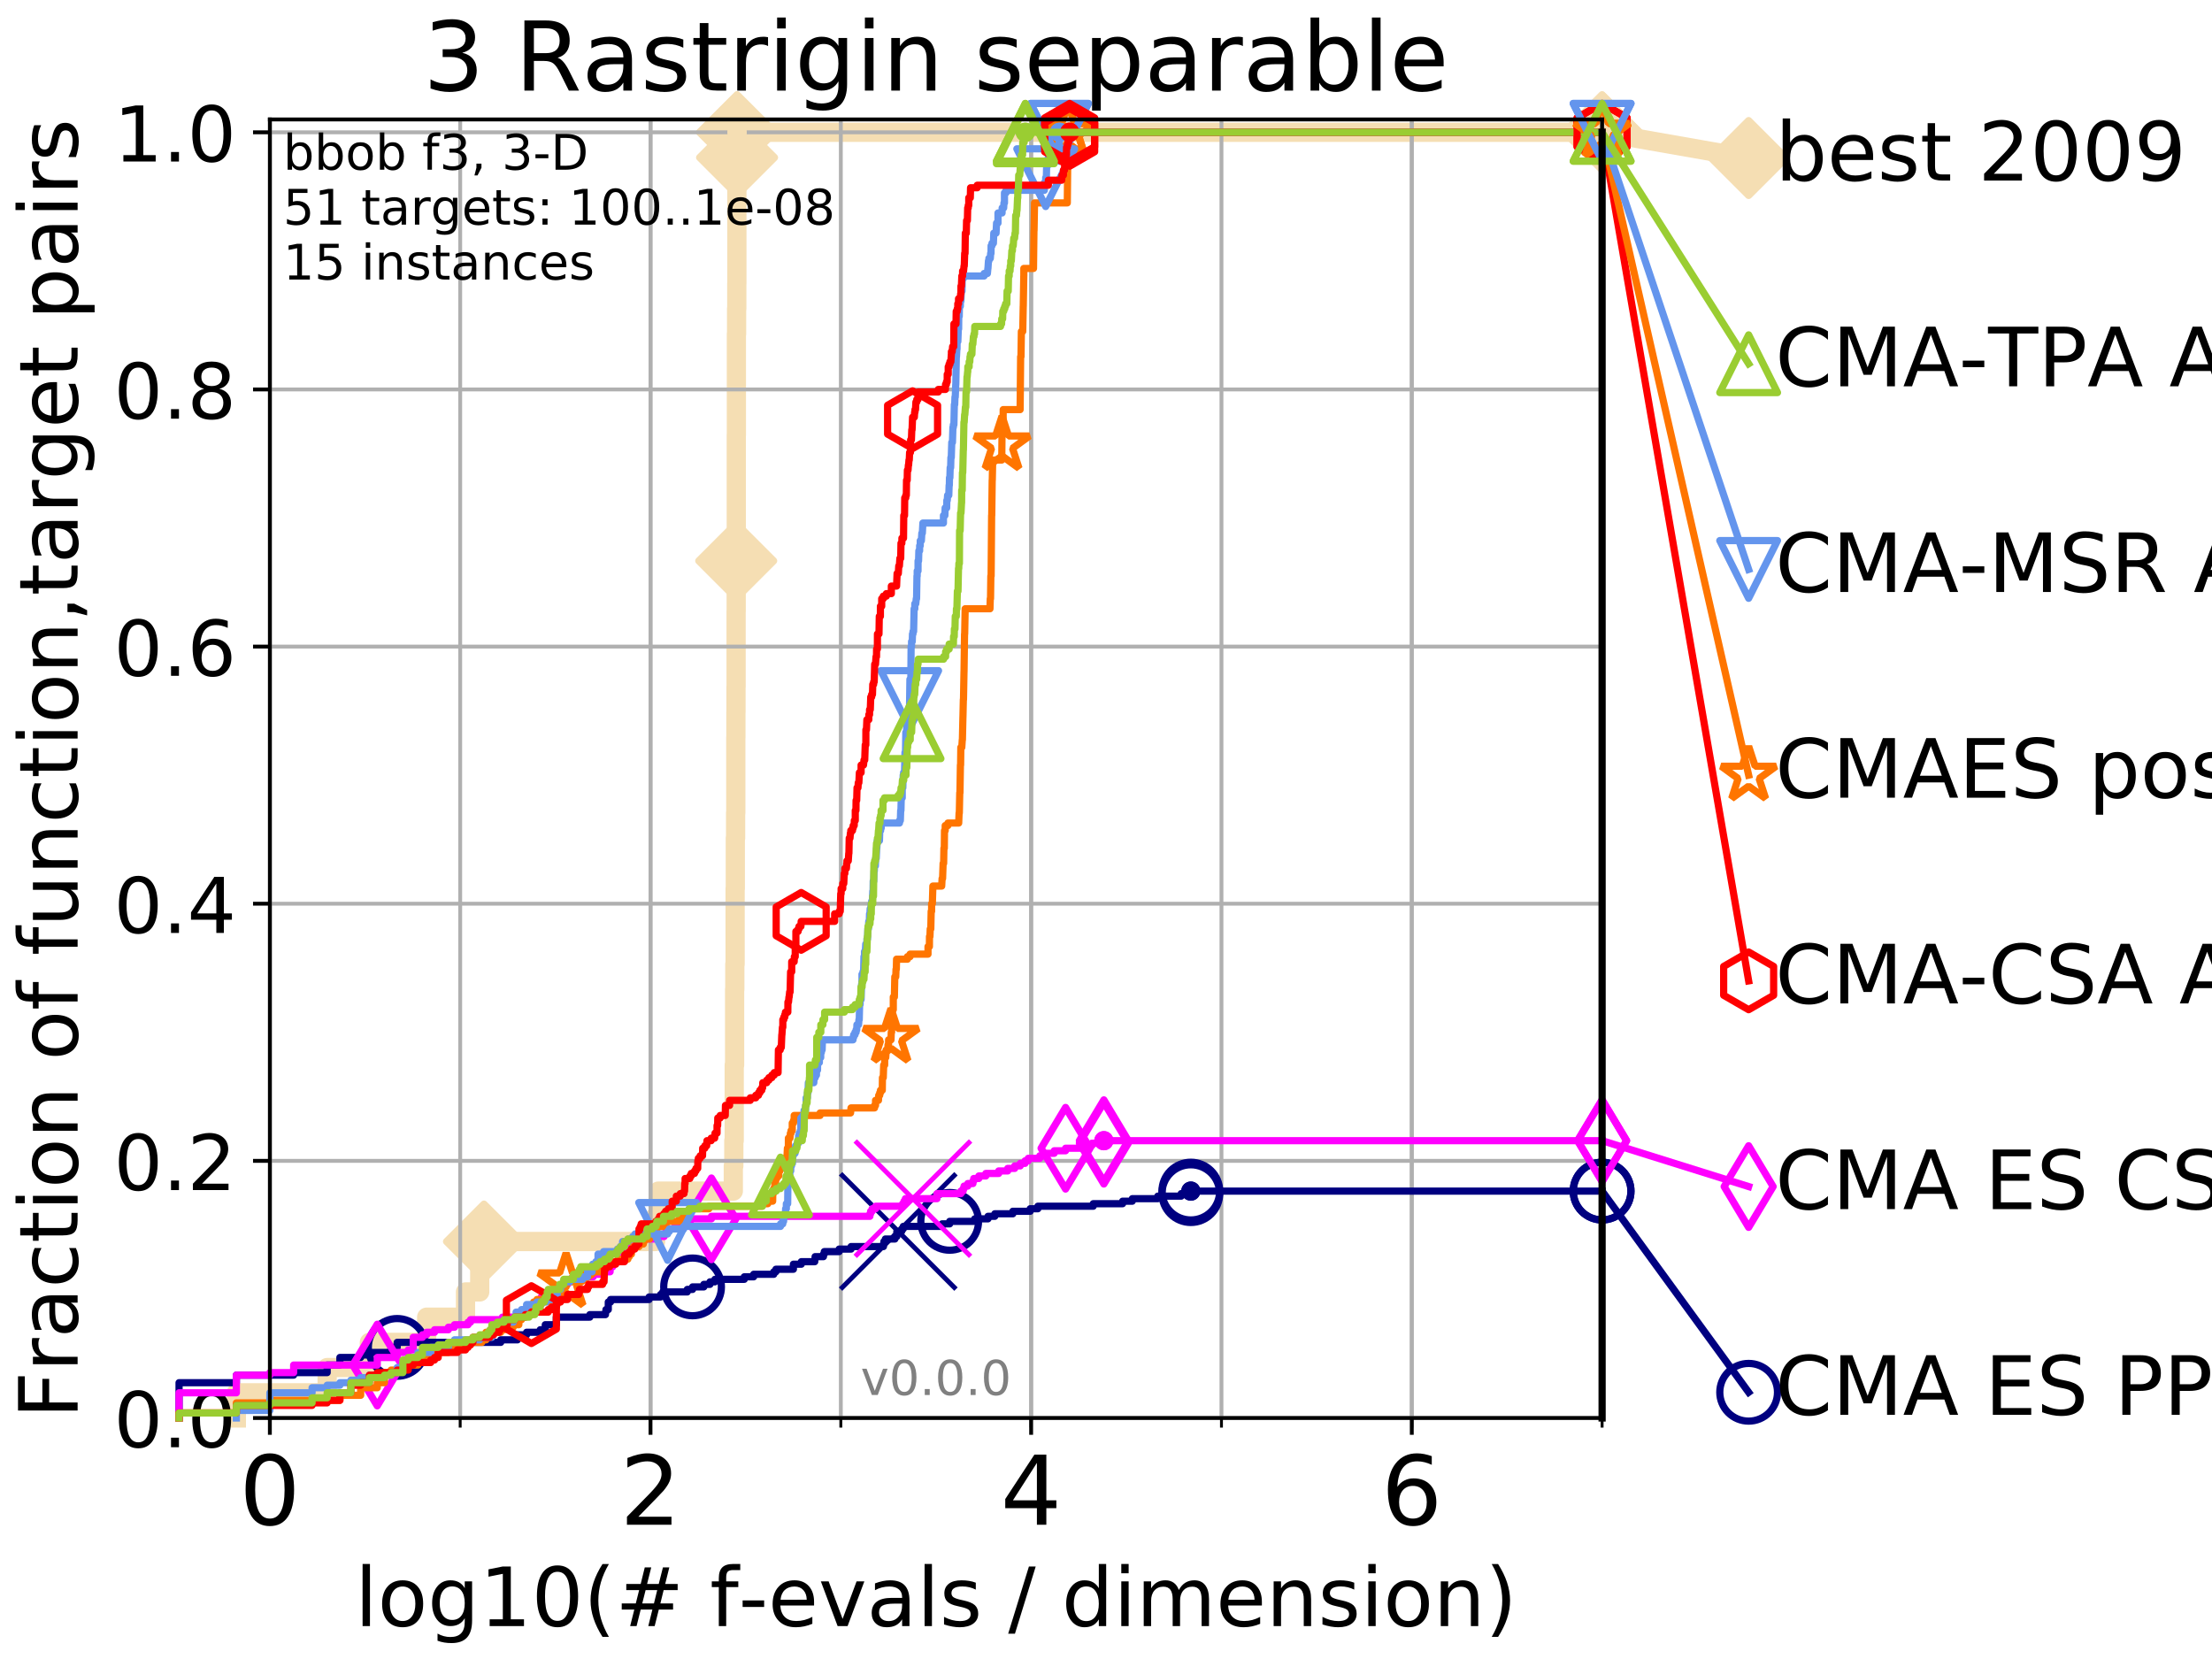 <?xml version="1.0" encoding="utf-8" standalone="no"?>
<!DOCTYPE svg PUBLIC "-//W3C//DTD SVG 1.1//EN"
  "http://www.w3.org/Graphics/SVG/1.1/DTD/svg11.dtd">
<!-- Created with matplotlib (http://matplotlib.org/) -->
<svg height="345pt" version="1.1" viewBox="0 0 460 345" width="460pt" xmlns="http://www.w3.org/2000/svg" xmlns:xlink="http://www.w3.org/1999/xlink">
 <defs>
  <style type="text/css">
*{stroke-linecap:butt;stroke-linejoin:round;}
  </style>
 </defs>
 <g id="figure_1">
  <g id="patch_1">
   <path d="M 0 345.6 
L 460.8 345.6 
L 460.8 0 
L 0 0 
z
" style="fill:#ffffff;"/>
  </g>
  <g id="axes_1">
   <g id="patch_2">
    <path d="M 56.12 294.88 
L 333.168 294.88 
L 333.168 24.84 
L 56.12 24.84 
z
" style="fill:#ffffff;"/>
   </g>
   <g id="line2d_1">
    <path d="M 49.151 294.88 
L 49.151 289.638 
L 68.034 289.638 
L 68.034 284.395 
L 76.815 284.395 
L 76.815 279.153 
L 88.729 279.153 
L 88.729 273.91 
L 96.808 273.91 
L 96.808 268.668 
L 99.761 268.668 
L 99.761 263.425 
L 100.643 263.425 
L 100.643 258.183 
L 136.332 258.183 
L 136.332 252.94 
L 136.915 252.94 
L 136.915 247.698 
L 152.497 247.698 
L 152.497 242.455 
L 152.602 242.455 
L 152.602 237.213 
L 152.685 237.213 
L 152.685 221.485 
L 152.768 221.485 
L 152.768 205.758 
L 152.81 205.758 
L 152.81 200.515 
L 152.872 200.515 
L 152.872 184.788 
L 152.913 184.788 
L 152.913 174.303 
L 152.974 174.303 
L 152.974 169.061 
L 153.015 169.061 
L 153.015 153.333 
L 153.036 153.333 
L 153.036 148.091 
L 153.056 148.091 
L 153.056 142.848 
L 153.076 142.848 
L 153.076 127.121 
L 153.097 127.121 
L 153.097 116.636 
L 153.117 116.636 
L 153.117 90.423 
L 153.137 90.423 
L 153.137 69.453 
L 153.178 69.453 
L 153.178 64.211 
L 153.218 64.211 
L 153.218 58.969 
L 153.238 58.969 
L 153.238 32.756 
L 153.279 32.756 
L 153.279 27.514 
L 333.168 27.514 
" style="fill:none;stroke:#f5deb3;stroke-linecap:square;stroke-width:4;"/>
   </g>
   <g id="line2d_2">
    <defs>
     <path d="M -0 7.778 
L 7.778 0 
L 0 -7.778 
L -7.778 -0 
z
" id="mfdf6f44040" style="stroke:#f5deb3;stroke-linejoin:miter;stroke-width:1.5;"/>
    </defs>
    <g>
     <use style="fill:#f5deb3;stroke:#f5deb3;stroke-linejoin:miter;stroke-width:1.5;" x="100.643" xlink:href="#mfdf6f44040" y="258.183"/>
     <use style="fill:#f5deb3;stroke:#f5deb3;stroke-linejoin:miter;stroke-width:1.5;" x="153.097" xlink:href="#mfdf6f44040" y="116.636"/>
     <use style="fill:#f5deb3;stroke:#f5deb3;stroke-linejoin:miter;stroke-width:1.5;" x="153.279" xlink:href="#mfdf6f44040" y="32.756"/>
     <use style="fill:#f5deb3;stroke:#f5deb3;stroke-linejoin:miter;stroke-width:1.5;" x="153.279" xlink:href="#mfdf6f44040" y="27.514"/>
     <use style="fill:#f5deb3;stroke:#f5deb3;stroke-linejoin:miter;stroke-width:1.5;" x="153.279" xlink:href="#mfdf6f44040" y="27.514"/>
     <use style="fill:#f5deb3;stroke:#f5deb3;stroke-linejoin:miter;stroke-width:1.5;" x="333.168" xlink:href="#mfdf6f44040" y="27.514"/>
    </g>
   </g>
   <g id="line2d_3">
    <path style="fill:none;stroke:#f5deb3;stroke-linecap:square;stroke-width:4;"/>
    <g/>
   </g>
   <g id="line2d_4">
    <path d="M 333.168 27.514 
L 363.643 32.861 
" style="fill:none;stroke:#f5deb3;stroke-linecap:square;stroke-width:4;"/>
    <g>
     <use style="fill:#f5deb3;stroke:#f5deb3;stroke-linejoin:miter;stroke-width:1.5;" x="333.168" xlink:href="#mfdf6f44040" y="27.514"/>
     <use style="fill:#f5deb3;stroke:#f5deb3;stroke-linejoin:miter;stroke-width:1.5;" x="363.643" xlink:href="#mfdf6f44040" y="32.861"/>
    </g>
   </g>
   <g id="matplotlib.axis_1">
    <g id="xtick_1">
     <g id="line2d_5">
      <path clip-path="url(#pf92f09ebc0)" d="M 56.12 294.88 
L 56.12 24.84 
" style="fill:none;stroke:#b0b0b0;stroke-linecap:square;stroke-width:0.8;"/>
     </g>
     <g id="line2d_6">
      <defs>
       <path d="M 0 0 
L 0 3.5 
" id="m834f1bd022" style="stroke:#000000;stroke-width:0.8;"/>
      </defs>
      <g>
       <use style="stroke:#000000;stroke-width:0.8;" x="56.12" xlink:href="#m834f1bd022" y="294.88"/>
      </g>
     </g>
     <g id="text_1">
      <!-- 0 -->
      <defs>
       <path d="M 31.781 66.406 
Q 24.172 66.406 20.328 58.906 
Q 16.5 51.422 16.5 36.375 
Q 16.5 21.391 20.328 13.891 
Q 24.172 6.391 31.781 6.391 
Q 39.453 6.391 43.281 13.891 
Q 47.125 21.391 47.125 36.375 
Q 47.125 51.422 43.281 58.906 
Q 39.453 66.406 31.781 66.406 
z
M 31.781 74.219 
Q 44.047 74.219 50.516 64.516 
Q 56.984 54.828 56.984 36.375 
Q 56.984 17.969 50.516 8.266 
Q 44.047 -1.422 31.781 -1.422 
Q 19.531 -1.422 13.062 8.266 
Q 6.594 17.969 6.594 36.375 
Q 6.594 54.828 13.062 64.516 
Q 19.531 74.219 31.781 74.219 
z
" id="DejaVuSans-30"/>
      </defs>
      <g transform="translate(49.758 317.077)scale(0.2 -0.2)">
       <use xlink:href="#DejaVuSans-30"/>
      </g>
     </g>
    </g>
    <g id="xtick_2">
     <g id="line2d_7">
      <path clip-path="url(#pf92f09ebc0)" d="M 135.277 294.88 
L 135.277 24.84 
" style="fill:none;stroke:#b0b0b0;stroke-linecap:square;stroke-width:0.8;"/>
     </g>
     <g id="line2d_8">
      <g>
       <use style="stroke:#000000;stroke-width:0.8;" x="135.277" xlink:href="#m834f1bd022" y="294.88"/>
      </g>
     </g>
     <g id="text_2">
      <!-- 2 -->
      <defs>
       <path d="M 19.188 8.297 
L 53.609 8.297 
L 53.609 0 
L 7.328 0 
L 7.328 8.297 
Q 12.938 14.109 22.625 23.891 
Q 32.328 33.688 34.812 36.531 
Q 39.547 41.844 41.422 45.531 
Q 43.312 49.219 43.312 52.781 
Q 43.312 58.594 39.234 62.25 
Q 35.156 65.922 28.609 65.922 
Q 23.969 65.922 18.812 64.312 
Q 13.672 62.703 7.812 59.422 
L 7.812 69.391 
Q 13.766 71.781 18.938 73 
Q 24.125 74.219 28.422 74.219 
Q 39.75 74.219 46.484 68.547 
Q 53.219 62.891 53.219 53.422 
Q 53.219 48.922 51.531 44.891 
Q 49.859 40.875 45.406 35.406 
Q 44.188 33.984 37.641 27.219 
Q 31.109 20.453 19.188 8.297 
z
" id="DejaVuSans-32"/>
      </defs>
      <g transform="translate(128.914 317.077)scale(0.2 -0.2)">
       <use xlink:href="#DejaVuSans-32"/>
      </g>
     </g>
    </g>
    <g id="xtick_3">
     <g id="line2d_9">
      <path clip-path="url(#pf92f09ebc0)" d="M 214.433 294.88 
L 214.433 24.84 
" style="fill:none;stroke:#b0b0b0;stroke-linecap:square;stroke-width:0.8;"/>
     </g>
     <g id="line2d_10">
      <g>
       <use style="stroke:#000000;stroke-width:0.8;" x="214.433" xlink:href="#m834f1bd022" y="294.88"/>
      </g>
     </g>
     <g id="text_3">
      <!-- 4 -->
      <defs>
       <path d="M 37.797 64.312 
L 12.891 25.391 
L 37.797 25.391 
z
M 35.203 72.906 
L 47.609 72.906 
L 47.609 25.391 
L 58.016 25.391 
L 58.016 17.188 
L 47.609 17.188 
L 47.609 0 
L 37.797 0 
L 37.797 17.188 
L 4.891 17.188 
L 4.891 26.703 
z
" id="DejaVuSans-34"/>
      </defs>
      <g transform="translate(208.071 317.077)scale(0.2 -0.2)">
       <use xlink:href="#DejaVuSans-34"/>
      </g>
     </g>
    </g>
    <g id="xtick_4">
     <g id="line2d_11">
      <path clip-path="url(#pf92f09ebc0)" d="M 293.59 294.88 
L 293.59 24.84 
" style="fill:none;stroke:#b0b0b0;stroke-linecap:square;stroke-width:0.8;"/>
     </g>
     <g id="line2d_12">
      <g>
       <use style="stroke:#000000;stroke-width:0.8;" x="293.59" xlink:href="#m834f1bd022" y="294.88"/>
      </g>
     </g>
     <g id="text_4">
      <!-- 6 -->
      <defs>
       <path d="M 33.016 40.375 
Q 26.375 40.375 22.484 35.828 
Q 18.609 31.297 18.609 23.391 
Q 18.609 15.531 22.484 10.953 
Q 26.375 6.391 33.016 6.391 
Q 39.656 6.391 43.531 10.953 
Q 47.406 15.531 47.406 23.391 
Q 47.406 31.297 43.531 35.828 
Q 39.656 40.375 33.016 40.375 
z
M 52.594 71.297 
L 52.594 62.312 
Q 48.875 64.062 45.094 64.984 
Q 41.312 65.922 37.594 65.922 
Q 27.828 65.922 22.672 59.328 
Q 17.531 52.734 16.797 39.406 
Q 19.672 43.656 24.016 45.922 
Q 28.375 48.188 33.594 48.188 
Q 44.578 48.188 50.953 41.516 
Q 57.328 34.859 57.328 23.391 
Q 57.328 12.156 50.688 5.359 
Q 44.047 -1.422 33.016 -1.422 
Q 20.359 -1.422 13.672 8.266 
Q 6.984 17.969 6.984 36.375 
Q 6.984 53.656 15.188 63.938 
Q 23.391 74.219 37.203 74.219 
Q 40.922 74.219 44.703 73.484 
Q 48.484 72.75 52.594 71.297 
z
" id="DejaVuSans-36"/>
      </defs>
      <g transform="translate(287.227 317.077)scale(0.2 -0.2)">
       <use xlink:href="#DejaVuSans-36"/>
      </g>
     </g>
    </g>
    <g id="xtick_5">
     <g id="line2d_13">
      <path clip-path="url(#pf92f09ebc0)" d="M 56.12 294.88 
L 56.12 24.84 
" style="fill:none;stroke:#b0b0b0;stroke-linecap:square;stroke-width:0.8;"/>
     </g>
     <g id="line2d_14">
      <defs>
       <path d="M 0 0 
L 0 2 
" id="mec80c76c15" style="stroke:#000000;stroke-width:0.6;"/>
      </defs>
      <g>
       <use style="stroke:#000000;stroke-width:0.6;" x="56.12" xlink:href="#mec80c76c15" y="294.88"/>
      </g>
     </g>
    </g>
    <g id="xtick_6">
     <g id="line2d_15">
      <path clip-path="url(#pf92f09ebc0)" d="M 95.698 294.88 
L 95.698 24.84 
" style="fill:none;stroke:#b0b0b0;stroke-linecap:square;stroke-width:0.8;"/>
     </g>
     <g id="line2d_16">
      <g>
       <use style="stroke:#000000;stroke-width:0.6;" x="95.698" xlink:href="#mec80c76c15" y="294.88"/>
      </g>
     </g>
    </g>
    <g id="xtick_7">
     <g id="line2d_17">
      <path clip-path="url(#pf92f09ebc0)" d="M 135.277 294.88 
L 135.277 24.84 
" style="fill:none;stroke:#b0b0b0;stroke-linecap:square;stroke-width:0.8;"/>
     </g>
     <g id="line2d_18">
      <g>
       <use style="stroke:#000000;stroke-width:0.6;" x="135.277" xlink:href="#mec80c76c15" y="294.88"/>
      </g>
     </g>
    </g>
    <g id="xtick_8">
     <g id="line2d_19">
      <path clip-path="url(#pf92f09ebc0)" d="M 174.855 294.88 
L 174.855 24.84 
" style="fill:none;stroke:#b0b0b0;stroke-linecap:square;stroke-width:0.8;"/>
     </g>
     <g id="line2d_20">
      <g>
       <use style="stroke:#000000;stroke-width:0.6;" x="174.855" xlink:href="#mec80c76c15" y="294.88"/>
      </g>
     </g>
    </g>
    <g id="xtick_9">
     <g id="line2d_21">
      <path clip-path="url(#pf92f09ebc0)" d="M 214.433 294.88 
L 214.433 24.84 
" style="fill:none;stroke:#b0b0b0;stroke-linecap:square;stroke-width:0.8;"/>
     </g>
     <g id="line2d_22">
      <g>
       <use style="stroke:#000000;stroke-width:0.6;" x="214.433" xlink:href="#mec80c76c15" y="294.88"/>
      </g>
     </g>
    </g>
    <g id="xtick_10">
     <g id="line2d_23">
      <path clip-path="url(#pf92f09ebc0)" d="M 254.011 294.88 
L 254.011 24.84 
" style="fill:none;stroke:#b0b0b0;stroke-linecap:square;stroke-width:0.8;"/>
     </g>
     <g id="line2d_24">
      <g>
       <use style="stroke:#000000;stroke-width:0.6;" x="254.011" xlink:href="#mec80c76c15" y="294.88"/>
      </g>
     </g>
    </g>
    <g id="xtick_11">
     <g id="line2d_25">
      <path clip-path="url(#pf92f09ebc0)" d="M 293.59 294.88 
L 293.59 24.84 
" style="fill:none;stroke:#b0b0b0;stroke-linecap:square;stroke-width:0.8;"/>
     </g>
     <g id="line2d_26">
      <g>
       <use style="stroke:#000000;stroke-width:0.6;" x="293.59" xlink:href="#mec80c76c15" y="294.88"/>
      </g>
     </g>
    </g>
    <g id="xtick_12">
     <g id="line2d_27">
      <path clip-path="url(#pf92f09ebc0)" d="M 333.168 294.88 
L 333.168 24.84 
" style="fill:none;stroke:#b0b0b0;stroke-linecap:square;stroke-width:0.8;"/>
     </g>
     <g id="line2d_28">
      <g>
       <use style="stroke:#000000;stroke-width:0.6;" x="333.168" xlink:href="#mec80c76c15" y="294.88"/>
      </g>
     </g>
    </g>
    <g id="text_5">
     <!-- log10(# f-evals / dimension) -->
     <defs>
      <path d="M 9.422 75.984 
L 18.406 75.984 
L 18.406 0 
L 9.422 0 
z
" id="DejaVuSans-6c"/>
      <path d="M 30.609 48.391 
Q 23.391 48.391 19.188 42.75 
Q 14.984 37.109 14.984 27.297 
Q 14.984 17.484 19.156 11.844 
Q 23.344 6.203 30.609 6.203 
Q 37.797 6.203 41.984 11.859 
Q 46.188 17.531 46.188 27.297 
Q 46.188 37.016 41.984 42.703 
Q 37.797 48.391 30.609 48.391 
z
M 30.609 56 
Q 42.328 56 49.016 48.375 
Q 55.719 40.766 55.719 27.297 
Q 55.719 13.875 49.016 6.219 
Q 42.328 -1.422 30.609 -1.422 
Q 18.844 -1.422 12.172 6.219 
Q 5.516 13.875 5.516 27.297 
Q 5.516 40.766 12.172 48.375 
Q 18.844 56 30.609 56 
z
" id="DejaVuSans-6f"/>
      <path d="M 45.406 27.984 
Q 45.406 37.75 41.375 43.109 
Q 37.359 48.484 30.078 48.484 
Q 22.859 48.484 18.828 43.109 
Q 14.797 37.75 14.797 27.984 
Q 14.797 18.266 18.828 12.891 
Q 22.859 7.516 30.078 7.516 
Q 37.359 7.516 41.375 12.891 
Q 45.406 18.266 45.406 27.984 
z
M 54.391 6.781 
Q 54.391 -7.172 48.188 -13.984 
Q 42 -20.797 29.203 -20.797 
Q 24.469 -20.797 20.266 -20.094 
Q 16.062 -19.391 12.109 -17.922 
L 12.109 -9.188 
Q 16.062 -11.328 19.922 -12.344 
Q 23.781 -13.375 27.781 -13.375 
Q 36.625 -13.375 41.016 -8.766 
Q 45.406 -4.156 45.406 5.172 
L 45.406 9.625 
Q 42.625 4.781 38.281 2.391 
Q 33.938 0 27.875 0 
Q 17.828 0 11.672 7.656 
Q 5.516 15.328 5.516 27.984 
Q 5.516 40.672 11.672 48.328 
Q 17.828 56 27.875 56 
Q 33.938 56 38.281 53.609 
Q 42.625 51.219 45.406 46.391 
L 45.406 54.688 
L 54.391 54.688 
z
" id="DejaVuSans-67"/>
      <path d="M 12.406 8.297 
L 28.516 8.297 
L 28.516 63.922 
L 10.984 60.406 
L 10.984 69.391 
L 28.422 72.906 
L 38.281 72.906 
L 38.281 8.297 
L 54.391 8.297 
L 54.391 0 
L 12.406 0 
z
" id="DejaVuSans-31"/>
      <path d="M 31 75.875 
Q 24.469 64.656 21.281 53.656 
Q 18.109 42.672 18.109 31.391 
Q 18.109 20.125 21.312 9.062 
Q 24.516 -2 31 -13.188 
L 23.188 -13.188 
Q 15.875 -1.703 12.234 9.375 
Q 8.594 20.453 8.594 31.391 
Q 8.594 42.281 12.203 53.312 
Q 15.828 64.359 23.188 75.875 
z
" id="DejaVuSans-28"/>
      <path d="M 51.125 44 
L 36.922 44 
L 32.812 27.688 
L 47.125 27.688 
z
M 43.797 71.781 
L 38.719 51.516 
L 52.984 51.516 
L 58.109 71.781 
L 65.922 71.781 
L 60.891 51.516 
L 76.125 51.516 
L 76.125 44 
L 58.984 44 
L 54.984 27.688 
L 70.516 27.688 
L 70.516 20.219 
L 53.078 20.219 
L 48 0 
L 40.188 0 
L 45.219 20.219 
L 30.906 20.219 
L 25.875 0 
L 18.016 0 
L 23.094 20.219 
L 7.719 20.219 
L 7.719 27.688 
L 24.906 27.688 
L 29 44 
L 13.281 44 
L 13.281 51.516 
L 30.906 51.516 
L 35.891 71.781 
z
" id="DejaVuSans-23"/>
      <path id="DejaVuSans-20"/>
      <path d="M 37.109 75.984 
L 37.109 68.5 
L 28.516 68.5 
Q 23.688 68.5 21.797 66.547 
Q 19.922 64.594 19.922 59.516 
L 19.922 54.688 
L 34.719 54.688 
L 34.719 47.703 
L 19.922 47.703 
L 19.922 0 
L 10.891 0 
L 10.891 47.703 
L 2.297 47.703 
L 2.297 54.688 
L 10.891 54.688 
L 10.891 58.5 
Q 10.891 67.625 15.141 71.797 
Q 19.391 75.984 28.609 75.984 
z
" id="DejaVuSans-66"/>
      <path d="M 4.891 31.391 
L 31.203 31.391 
L 31.203 23.391 
L 4.891 23.391 
z
" id="DejaVuSans-2d"/>
      <path d="M 56.203 29.594 
L 56.203 25.203 
L 14.891 25.203 
Q 15.484 15.922 20.484 11.062 
Q 25.484 6.203 34.422 6.203 
Q 39.594 6.203 44.453 7.469 
Q 49.312 8.734 54.109 11.281 
L 54.109 2.781 
Q 49.266 0.734 44.188 -0.344 
Q 39.109 -1.422 33.891 -1.422 
Q 20.797 -1.422 13.156 6.188 
Q 5.516 13.812 5.516 26.812 
Q 5.516 40.234 12.766 48.109 
Q 20.016 56 32.328 56 
Q 43.359 56 49.781 48.891 
Q 56.203 41.797 56.203 29.594 
z
M 47.219 32.234 
Q 47.125 39.594 43.094 43.984 
Q 39.062 48.391 32.422 48.391 
Q 24.906 48.391 20.391 44.141 
Q 15.875 39.891 15.188 32.172 
z
" id="DejaVuSans-65"/>
      <path d="M 2.984 54.688 
L 12.5 54.688 
L 29.594 8.797 
L 46.688 54.688 
L 56.203 54.688 
L 35.688 0 
L 23.484 0 
z
" id="DejaVuSans-76"/>
      <path d="M 34.281 27.484 
Q 23.391 27.484 19.188 25 
Q 14.984 22.516 14.984 16.5 
Q 14.984 11.719 18.141 8.906 
Q 21.297 6.109 26.703 6.109 
Q 34.188 6.109 38.703 11.406 
Q 43.219 16.703 43.219 25.484 
L 43.219 27.484 
z
M 52.203 31.203 
L 52.203 0 
L 43.219 0 
L 43.219 8.297 
Q 40.141 3.328 35.547 0.953 
Q 30.953 -1.422 24.312 -1.422 
Q 15.922 -1.422 10.953 3.297 
Q 6 8.016 6 15.922 
Q 6 25.141 12.172 29.828 
Q 18.359 34.516 30.609 34.516 
L 43.219 34.516 
L 43.219 35.406 
Q 43.219 41.609 39.141 45 
Q 35.062 48.391 27.688 48.391 
Q 23 48.391 18.547 47.266 
Q 14.109 46.141 10.016 43.891 
L 10.016 52.203 
Q 14.938 54.109 19.578 55.047 
Q 24.219 56 28.609 56 
Q 40.484 56 46.344 49.844 
Q 52.203 43.703 52.203 31.203 
z
" id="DejaVuSans-61"/>
      <path d="M 44.281 53.078 
L 44.281 44.578 
Q 40.484 46.531 36.375 47.5 
Q 32.281 48.484 27.875 48.484 
Q 21.188 48.484 17.844 46.438 
Q 14.5 44.391 14.5 40.281 
Q 14.5 37.156 16.891 35.375 
Q 19.281 33.594 26.516 31.984 
L 29.594 31.297 
Q 39.156 29.25 43.188 25.516 
Q 47.219 21.781 47.219 15.094 
Q 47.219 7.469 41.188 3.016 
Q 35.156 -1.422 24.609 -1.422 
Q 20.219 -1.422 15.453 -0.562 
Q 10.688 0.297 5.422 2 
L 5.422 11.281 
Q 10.406 8.688 15.234 7.391 
Q 20.062 6.109 24.812 6.109 
Q 31.156 6.109 34.562 8.281 
Q 37.984 10.453 37.984 14.406 
Q 37.984 18.062 35.516 20.016 
Q 33.062 21.969 24.703 23.781 
L 21.578 24.516 
Q 13.234 26.266 9.516 29.906 
Q 5.812 33.547 5.812 39.891 
Q 5.812 47.609 11.281 51.797 
Q 16.75 56 26.812 56 
Q 31.781 56 36.172 55.266 
Q 40.578 54.547 44.281 53.078 
z
" id="DejaVuSans-73"/>
      <path d="M 25.391 72.906 
L 33.688 72.906 
L 8.297 -9.281 
L 0 -9.281 
z
" id="DejaVuSans-2f"/>
      <path d="M 45.406 46.391 
L 45.406 75.984 
L 54.391 75.984 
L 54.391 0 
L 45.406 0 
L 45.406 8.203 
Q 42.578 3.328 38.25 0.953 
Q 33.938 -1.422 27.875 -1.422 
Q 17.969 -1.422 11.734 6.484 
Q 5.516 14.406 5.516 27.297 
Q 5.516 40.188 11.734 48.094 
Q 17.969 56 27.875 56 
Q 33.938 56 38.25 53.625 
Q 42.578 51.266 45.406 46.391 
z
M 14.797 27.297 
Q 14.797 17.391 18.875 11.75 
Q 22.953 6.109 30.078 6.109 
Q 37.203 6.109 41.297 11.75 
Q 45.406 17.391 45.406 27.297 
Q 45.406 37.203 41.297 42.844 
Q 37.203 48.484 30.078 48.484 
Q 22.953 48.484 18.875 42.844 
Q 14.797 37.203 14.797 27.297 
z
" id="DejaVuSans-64"/>
      <path d="M 9.422 54.688 
L 18.406 54.688 
L 18.406 0 
L 9.422 0 
z
M 9.422 75.984 
L 18.406 75.984 
L 18.406 64.594 
L 9.422 64.594 
z
" id="DejaVuSans-69"/>
      <path d="M 52 44.188 
Q 55.375 50.25 60.062 53.125 
Q 64.75 56 71.094 56 
Q 79.641 56 84.281 50.016 
Q 88.922 44.047 88.922 33.016 
L 88.922 0 
L 79.891 0 
L 79.891 32.719 
Q 79.891 40.578 77.094 44.375 
Q 74.312 48.188 68.609 48.188 
Q 61.625 48.188 57.562 43.547 
Q 53.516 38.922 53.516 30.906 
L 53.516 0 
L 44.484 0 
L 44.484 32.719 
Q 44.484 40.625 41.703 44.406 
Q 38.922 48.188 33.109 48.188 
Q 26.219 48.188 22.156 43.531 
Q 18.109 38.875 18.109 30.906 
L 18.109 0 
L 9.078 0 
L 9.078 54.688 
L 18.109 54.688 
L 18.109 46.188 
Q 21.188 51.219 25.484 53.609 
Q 29.781 56 35.688 56 
Q 41.656 56 45.828 52.969 
Q 50 49.953 52 44.188 
z
" id="DejaVuSans-6d"/>
      <path d="M 54.891 33.016 
L 54.891 0 
L 45.906 0 
L 45.906 32.719 
Q 45.906 40.484 42.875 44.328 
Q 39.844 48.188 33.797 48.188 
Q 26.516 48.188 22.312 43.547 
Q 18.109 38.922 18.109 30.906 
L 18.109 0 
L 9.078 0 
L 9.078 54.688 
L 18.109 54.688 
L 18.109 46.188 
Q 21.344 51.125 25.703 53.562 
Q 30.078 56 35.797 56 
Q 45.219 56 50.047 50.172 
Q 54.891 44.344 54.891 33.016 
z
" id="DejaVuSans-6e"/>
      <path d="M 8.016 75.875 
L 15.828 75.875 
Q 23.141 64.359 26.781 53.312 
Q 30.422 42.281 30.422 31.391 
Q 30.422 20.453 26.781 9.375 
Q 23.141 -1.703 15.828 -13.188 
L 8.016 -13.188 
Q 14.5 -2 17.703 9.062 
Q 20.906 20.125 20.906 31.391 
Q 20.906 42.672 17.703 53.656 
Q 14.5 64.656 8.016 75.875 
z
" id="DejaVuSans-29"/>
     </defs>
     <g transform="translate(73.803 338.154)scale(0.17 -0.17)">
      <use xlink:href="#DejaVuSans-6c"/>
      <use x="27.783" xlink:href="#DejaVuSans-6f"/>
      <use x="88.965" xlink:href="#DejaVuSans-67"/>
      <use x="152.441" xlink:href="#DejaVuSans-31"/>
      <use x="216.064" xlink:href="#DejaVuSans-30"/>
      <use x="279.688" xlink:href="#DejaVuSans-28"/>
      <use x="318.701" xlink:href="#DejaVuSans-23"/>
      <use x="402.49" xlink:href="#DejaVuSans-20"/>
      <use x="434.277" xlink:href="#DejaVuSans-66"/>
      <use x="469.404" xlink:href="#DejaVuSans-2d"/>
      <use x="505.488" xlink:href="#DejaVuSans-65"/>
      <use x="567.012" xlink:href="#DejaVuSans-76"/>
      <use x="626.191" xlink:href="#DejaVuSans-61"/>
      <use x="687.471" xlink:href="#DejaVuSans-6c"/>
      <use x="715.254" xlink:href="#DejaVuSans-73"/>
      <use x="767.354" xlink:href="#DejaVuSans-20"/>
      <use x="799.141" xlink:href="#DejaVuSans-2f"/>
      <use x="832.832" xlink:href="#DejaVuSans-20"/>
      <use x="864.619" xlink:href="#DejaVuSans-64"/>
      <use x="928.096" xlink:href="#DejaVuSans-69"/>
      <use x="955.879" xlink:href="#DejaVuSans-6d"/>
      <use x="1053.291" xlink:href="#DejaVuSans-65"/>
      <use x="1114.814" xlink:href="#DejaVuSans-6e"/>
      <use x="1178.193" xlink:href="#DejaVuSans-73"/>
      <use x="1230.293" xlink:href="#DejaVuSans-69"/>
      <use x="1258.076" xlink:href="#DejaVuSans-6f"/>
      <use x="1319.258" xlink:href="#DejaVuSans-6e"/>
      <use x="1382.637" xlink:href="#DejaVuSans-29"/>
     </g>
    </g>
   </g>
   <g id="matplotlib.axis_2">
    <g id="ytick_1">
     <g id="line2d_29">
      <path clip-path="url(#pf92f09ebc0)" d="M 56.12 294.88 
L 333.168 294.88 
" style="fill:none;stroke:#b0b0b0;stroke-linecap:square;stroke-width:0.8;"/>
     </g>
     <g id="line2d_30">
      <defs>
       <path d="M 0 0 
L -3.5 0 
" id="m3d596daa25" style="stroke:#000000;stroke-width:0.8;"/>
      </defs>
      <g>
       <use style="stroke:#000000;stroke-width:0.8;" x="56.12" xlink:href="#m3d596daa25" y="294.88"/>
      </g>
     </g>
     <g id="text_6">
      <!-- 0.0 -->
      <defs>
       <path d="M 10.688 12.406 
L 21 12.406 
L 21 0 
L 10.688 0 
z
" id="DejaVuSans-2e"/>
      </defs>
      <g transform="translate(23.675 300.959)scale(0.16 -0.16)">
       <use xlink:href="#DejaVuSans-30"/>
       <use x="63.623" xlink:href="#DejaVuSans-2e"/>
       <use x="95.41" xlink:href="#DejaVuSans-30"/>
      </g>
     </g>
    </g>
    <g id="ytick_2">
     <g id="line2d_31">
      <path clip-path="url(#pf92f09ebc0)" d="M 56.12 241.407 
L 333.168 241.407 
" style="fill:none;stroke:#b0b0b0;stroke-linecap:square;stroke-width:0.8;"/>
     </g>
     <g id="line2d_32">
      <g>
       <use style="stroke:#000000;stroke-width:0.8;" x="56.12" xlink:href="#m3d596daa25" y="241.407"/>
      </g>
     </g>
     <g id="text_7">
      <!-- 0.2 -->
      <g transform="translate(23.675 247.485)scale(0.16 -0.16)">
       <use xlink:href="#DejaVuSans-30"/>
       <use x="63.623" xlink:href="#DejaVuSans-2e"/>
       <use x="95.41" xlink:href="#DejaVuSans-32"/>
      </g>
     </g>
    </g>
    <g id="ytick_3">
     <g id="line2d_33">
      <path clip-path="url(#pf92f09ebc0)" d="M 56.12 187.933 
L 333.168 187.933 
" style="fill:none;stroke:#b0b0b0;stroke-linecap:square;stroke-width:0.8;"/>
     </g>
     <g id="line2d_34">
      <g>
       <use style="stroke:#000000;stroke-width:0.8;" x="56.12" xlink:href="#m3d596daa25" y="187.933"/>
      </g>
     </g>
     <g id="text_8">
      <!-- 0.4 -->
      <g transform="translate(23.675 194.012)scale(0.16 -0.16)">
       <use xlink:href="#DejaVuSans-30"/>
       <use x="63.623" xlink:href="#DejaVuSans-2e"/>
       <use x="95.41" xlink:href="#DejaVuSans-34"/>
      </g>
     </g>
    </g>
    <g id="ytick_4">
     <g id="line2d_35">
      <path clip-path="url(#pf92f09ebc0)" d="M 56.12 134.46 
L 333.168 134.46 
" style="fill:none;stroke:#b0b0b0;stroke-linecap:square;stroke-width:0.8;"/>
     </g>
     <g id="line2d_36">
      <g>
       <use style="stroke:#000000;stroke-width:0.8;" x="56.12" xlink:href="#m3d596daa25" y="134.46"/>
      </g>
     </g>
     <g id="text_9">
      <!-- 0.6 -->
      <g transform="translate(23.675 140.539)scale(0.16 -0.16)">
       <use xlink:href="#DejaVuSans-30"/>
       <use x="63.623" xlink:href="#DejaVuSans-2e"/>
       <use x="95.41" xlink:href="#DejaVuSans-36"/>
      </g>
     </g>
    </g>
    <g id="ytick_5">
     <g id="line2d_37">
      <path clip-path="url(#pf92f09ebc0)" d="M 56.12 80.987 
L 333.168 80.987 
" style="fill:none;stroke:#b0b0b0;stroke-linecap:square;stroke-width:0.8;"/>
     </g>
     <g id="line2d_38">
      <g>
       <use style="stroke:#000000;stroke-width:0.8;" x="56.12" xlink:href="#m3d596daa25" y="80.987"/>
      </g>
     </g>
     <g id="text_10">
      <!-- 0.8 -->
      <defs>
       <path d="M 31.781 34.625 
Q 24.75 34.625 20.719 30.859 
Q 16.703 27.094 16.703 20.516 
Q 16.703 13.922 20.719 10.156 
Q 24.75 6.391 31.781 6.391 
Q 38.812 6.391 42.859 10.172 
Q 46.922 13.969 46.922 20.516 
Q 46.922 27.094 42.891 30.859 
Q 38.875 34.625 31.781 34.625 
z
M 21.922 38.812 
Q 15.578 40.375 12.031 44.719 
Q 8.5 49.078 8.5 55.328 
Q 8.5 64.062 14.719 69.141 
Q 20.953 74.219 31.781 74.219 
Q 42.672 74.219 48.875 69.141 
Q 55.078 64.062 55.078 55.328 
Q 55.078 49.078 51.531 44.719 
Q 48 40.375 41.703 38.812 
Q 48.828 37.156 52.797 32.312 
Q 56.781 27.484 56.781 20.516 
Q 56.781 9.906 50.312 4.234 
Q 43.844 -1.422 31.781 -1.422 
Q 19.734 -1.422 13.25 4.234 
Q 6.781 9.906 6.781 20.516 
Q 6.781 27.484 10.781 32.312 
Q 14.797 37.156 21.922 38.812 
z
M 18.312 54.391 
Q 18.312 48.734 21.844 45.562 
Q 25.391 42.391 31.781 42.391 
Q 38.141 42.391 41.719 45.562 
Q 45.312 48.734 45.312 54.391 
Q 45.312 60.062 41.719 63.234 
Q 38.141 66.406 31.781 66.406 
Q 25.391 66.406 21.844 63.234 
Q 18.312 60.062 18.312 54.391 
z
" id="DejaVuSans-38"/>
      </defs>
      <g transform="translate(23.675 87.066)scale(0.16 -0.16)">
       <use xlink:href="#DejaVuSans-30"/>
       <use x="63.623" xlink:href="#DejaVuSans-2e"/>
       <use x="95.41" xlink:href="#DejaVuSans-38"/>
      </g>
     </g>
    </g>
    <g id="ytick_6">
     <g id="line2d_39">
      <path clip-path="url(#pf92f09ebc0)" d="M 56.12 27.514 
L 333.168 27.514 
" style="fill:none;stroke:#b0b0b0;stroke-linecap:square;stroke-width:0.8;"/>
     </g>
     <g id="line2d_40">
      <g>
       <use style="stroke:#000000;stroke-width:0.8;" x="56.12" xlink:href="#m3d596daa25" y="27.514"/>
      </g>
     </g>
     <g id="text_11">
      <!-- 1.0 -->
      <g transform="translate(23.675 33.592)scale(0.16 -0.16)">
       <use xlink:href="#DejaVuSans-31"/>
       <use x="63.623" xlink:href="#DejaVuSans-2e"/>
       <use x="95.41" xlink:href="#DejaVuSans-30"/>
      </g>
     </g>
    </g>
    <g id="text_12">
     <!-- Fraction of function,target pairs -->
     <defs>
      <path d="M 9.812 72.906 
L 51.703 72.906 
L 51.703 64.594 
L 19.672 64.594 
L 19.672 43.109 
L 48.578 43.109 
L 48.578 34.812 
L 19.672 34.812 
L 19.672 0 
L 9.812 0 
z
" id="DejaVuSans-46"/>
      <path d="M 41.109 46.297 
Q 39.594 47.172 37.812 47.578 
Q 36.031 48 33.891 48 
Q 26.266 48 22.188 43.047 
Q 18.109 38.094 18.109 28.812 
L 18.109 0 
L 9.078 0 
L 9.078 54.688 
L 18.109 54.688 
L 18.109 46.188 
Q 20.953 51.172 25.484 53.578 
Q 30.031 56 36.531 56 
Q 37.453 56 38.578 55.875 
Q 39.703 55.766 41.062 55.516 
z
" id="DejaVuSans-72"/>
      <path d="M 48.781 52.594 
L 48.781 44.188 
Q 44.969 46.297 41.141 47.344 
Q 37.312 48.391 33.406 48.391 
Q 24.656 48.391 19.812 42.844 
Q 14.984 37.312 14.984 27.297 
Q 14.984 17.281 19.812 11.734 
Q 24.656 6.203 33.406 6.203 
Q 37.312 6.203 41.141 7.25 
Q 44.969 8.297 48.781 10.406 
L 48.781 2.094 
Q 45.016 0.344 40.984 -0.531 
Q 36.969 -1.422 32.422 -1.422 
Q 20.062 -1.422 12.781 6.344 
Q 5.516 14.109 5.516 27.297 
Q 5.516 40.672 12.859 48.328 
Q 20.219 56 33.016 56 
Q 37.156 56 41.109 55.141 
Q 45.062 54.297 48.781 52.594 
z
" id="DejaVuSans-63"/>
      <path d="M 18.312 70.219 
L 18.312 54.688 
L 36.812 54.688 
L 36.812 47.703 
L 18.312 47.703 
L 18.312 18.016 
Q 18.312 11.328 20.141 9.422 
Q 21.969 7.516 27.594 7.516 
L 36.812 7.516 
L 36.812 0 
L 27.594 0 
Q 17.188 0 13.234 3.875 
Q 9.281 7.766 9.281 18.016 
L 9.281 47.703 
L 2.688 47.703 
L 2.688 54.688 
L 9.281 54.688 
L 9.281 70.219 
z
" id="DejaVuSans-74"/>
      <path d="M 8.5 21.578 
L 8.5 54.688 
L 17.484 54.688 
L 17.484 21.922 
Q 17.484 14.156 20.5 10.266 
Q 23.531 6.391 29.594 6.391 
Q 36.859 6.391 41.078 11.031 
Q 45.312 15.672 45.312 23.688 
L 45.312 54.688 
L 54.297 54.688 
L 54.297 0 
L 45.312 0 
L 45.312 8.406 
Q 42.047 3.422 37.719 1 
Q 33.406 -1.422 27.688 -1.422 
Q 18.266 -1.422 13.375 4.438 
Q 8.5 10.297 8.5 21.578 
z
M 31.109 56 
z
" id="DejaVuSans-75"/>
      <path d="M 11.719 12.406 
L 22.016 12.406 
L 22.016 4 
L 14.016 -11.625 
L 7.719 -11.625 
L 11.719 4 
z
" id="DejaVuSans-2c"/>
      <path d="M 18.109 8.203 
L 18.109 -20.797 
L 9.078 -20.797 
L 9.078 54.688 
L 18.109 54.688 
L 18.109 46.391 
Q 20.953 51.266 25.266 53.625 
Q 29.594 56 35.594 56 
Q 45.562 56 51.781 48.094 
Q 58.016 40.188 58.016 27.297 
Q 58.016 14.406 51.781 6.484 
Q 45.562 -1.422 35.594 -1.422 
Q 29.594 -1.422 25.266 0.953 
Q 20.953 3.328 18.109 8.203 
z
M 48.688 27.297 
Q 48.688 37.203 44.609 42.844 
Q 40.531 48.484 33.406 48.484 
Q 26.266 48.484 22.188 42.844 
Q 18.109 37.203 18.109 27.297 
Q 18.109 17.391 22.188 11.75 
Q 26.266 6.109 33.406 6.109 
Q 40.531 6.109 44.609 11.75 
Q 48.688 17.391 48.688 27.297 
z
" id="DejaVuSans-70"/>
     </defs>
     <g transform="translate(16.14 294.999)rotate(-90)scale(0.17 -0.17)">
      <use xlink:href="#DejaVuSans-46"/>
      <use x="57.41" xlink:href="#DejaVuSans-72"/>
      <use x="98.523" xlink:href="#DejaVuSans-61"/>
      <use x="159.803" xlink:href="#DejaVuSans-63"/>
      <use x="214.783" xlink:href="#DejaVuSans-74"/>
      <use x="253.992" xlink:href="#DejaVuSans-69"/>
      <use x="281.775" xlink:href="#DejaVuSans-6f"/>
      <use x="342.957" xlink:href="#DejaVuSans-6e"/>
      <use x="406.336" xlink:href="#DejaVuSans-20"/>
      <use x="438.123" xlink:href="#DejaVuSans-6f"/>
      <use x="499.305" xlink:href="#DejaVuSans-66"/>
      <use x="534.51" xlink:href="#DejaVuSans-20"/>
      <use x="566.297" xlink:href="#DejaVuSans-66"/>
      <use x="601.502" xlink:href="#DejaVuSans-75"/>
      <use x="664.881" xlink:href="#DejaVuSans-6e"/>
      <use x="728.26" xlink:href="#DejaVuSans-63"/>
      <use x="783.24" xlink:href="#DejaVuSans-74"/>
      <use x="822.449" xlink:href="#DejaVuSans-69"/>
      <use x="850.232" xlink:href="#DejaVuSans-6f"/>
      <use x="911.414" xlink:href="#DejaVuSans-6e"/>
      <use x="974.793" xlink:href="#DejaVuSans-2c"/>
      <use x="1006.58" xlink:href="#DejaVuSans-74"/>
      <use x="1045.789" xlink:href="#DejaVuSans-61"/>
      <use x="1107.068" xlink:href="#DejaVuSans-72"/>
      <use x="1148.166" xlink:href="#DejaVuSans-67"/>
      <use x="1211.643" xlink:href="#DejaVuSans-65"/>
      <use x="1273.166" xlink:href="#DejaVuSans-74"/>
      <use x="1312.375" xlink:href="#DejaVuSans-20"/>
      <use x="1344.162" xlink:href="#DejaVuSans-70"/>
      <use x="1407.639" xlink:href="#DejaVuSans-61"/>
      <use x="1468.918" xlink:href="#DejaVuSans-69"/>
      <use x="1496.701" xlink:href="#DejaVuSans-72"/>
      <use x="1537.814" xlink:href="#DejaVuSans-73"/>
     </g>
    </g>
   </g>
   <g id="line2d_41">
    <defs>
     <path d="M 0 1.5 
C 0.398 1.5 0.779 1.342 1.061 1.061 
C 1.342 0.779 1.5 0.398 1.5 0 
C 1.5 -0.398 1.342 -0.779 1.061 -1.061 
C 0.779 -1.342 0.398 -1.5 0 -1.5 
C -0.398 -1.5 -0.779 -1.342 -1.061 -1.061 
C -1.342 -0.779 -1.5 -0.398 -1.5 0 
C -1.5 0.398 -1.342 0.779 -1.061 1.061 
C -0.779 1.342 -0.398 1.5 0 1.5 
z
" id="md91f7d3804" style="stroke:#f5deb3;"/>
    </defs>
    <g>
     <use style="fill:#f5deb3;stroke:#f5deb3;" x="153.279" xlink:href="#md91f7d3804" y="27.514"/>
     <use style="fill:#f5deb3;stroke:#f5deb3;" x="153.279" xlink:href="#md91f7d3804" y="27.514"/>
    </g>
   </g>
   <g id="line2d_42">
    <defs>
     <path d="M 0 1.5 
C 0.398 1.5 0.779 1.342 1.061 1.061 
C 1.342 0.779 1.5 0.398 1.5 0 
C 1.5 -0.398 1.342 -0.779 1.061 -1.061 
C 0.779 -1.342 0.398 -1.5 0 -1.5 
C -0.398 -1.5 -0.779 -1.342 -1.061 -1.061 
C -1.342 -0.779 -1.5 -0.398 -1.5 0 
C -1.5 0.398 -1.342 0.779 -1.061 1.061 
C -0.779 1.342 -0.398 1.5 0 1.5 
z
" id="m587e25dd9c" style="stroke:#000080;"/>
    </defs>
    <g>
     <use style="fill:#000080;stroke:#000080;" x="247.641" xlink:href="#m587e25dd9c" y="247.698"/>
     <use style="fill:#000080;stroke:#000080;" x="247.641" xlink:href="#m587e25dd9c" y="247.698"/>
    </g>
   </g>
   <g id="line2d_43">
    <path d="M 37.236 294.88 
L 37.236 287.541 
L 49.151 287.541 
L 49.151 285.968 
L 61.065 285.968 
L 61.065 285.444 
L 68.034 285.444 
L 68.034 283.871 
L 70.684 283.871 
L 70.684 282.298 
L 75.004 282.298 
L 75.004 281.774 
L 76.815 281.774 
L 76.815 281.25 
L 81.324 281.25 
L 81.324 280.201 
L 82.598 280.201 
L 82.598 279.153 
L 104.131 279.153 
L 104.131 278.628 
L 107.613 278.628 
L 107.613 277.58 
L 109.509 277.58 
L 109.509 277.056 
L 112.341 277.056 
L 112.341 276.531 
L 113.396 276.531 
L 113.396 275.483 
L 115.691 275.483 
L 115.691 273.91 
L 122.661 273.91 
L 122.661 273.386 
L 125.913 273.386 
L 125.913 272.862 
L 126.012 272.862 
L 126.012 272.337 
L 126.496 272.337 
L 126.496 270.765 
L 126.967 270.765 
L 126.967 270.24 
L 134.988 270.24 
L 134.988 269.716 
L 137.377 269.716 
L 137.377 269.192 
L 137.828 269.192 
L 137.828 268.668 
L 142.92 268.668 
L 142.92 268.143 
L 144.023 268.143 
L 144.023 267.619 
L 146.369 267.619 
L 146.369 267.095 
L 147.643 267.095 
L 147.643 266.571 
L 148.672 266.571 
L 148.672 266.046 
L 154.779 266.046 
L 154.779 265.522 
L 156.728 265.522 
L 156.728 264.998 
L 160.912 264.998 
L 160.912 264.474 
L 161.357 264.474 
L 161.357 263.949 
L 164.991 263.949 
L 164.991 262.901 
L 166.638 262.901 
L 166.638 262.377 
L 169.43 262.377 
L 169.43 261.852 
L 169.508 261.852 
L 169.508 261.328 
L 171.24 261.328 
L 171.24 260.804 
L 171.416 260.804 
L 171.416 260.28 
L 174.508 260.28 
L 174.508 259.755 
L 176.986 259.755 
L 176.986 259.231 
L 183.718 259.231 
L 183.718 258.707 
L 183.813 258.707 
L 183.813 258.183 
L 184.117 258.183 
L 184.117 257.658 
L 186.103 257.658 
L 186.103 257.134 
L 186.504 257.134 
L 186.504 256.086 
L 187.509 256.086 
L 187.509 255.561 
L 187.838 255.561 
L 187.838 255.037 
L 195.905 255.037 
L 195.905 254.513 
L 197.491 254.513 
L 197.491 253.989 
L 202.697 253.989 
L 202.697 253.464 
L 205.465 253.464 
L 205.465 252.94 
L 206.877 252.94 
L 206.877 252.416 
L 210.621 252.416 
L 210.621 251.892 
L 214.237 251.892 
L 214.237 251.367 
L 215.83 251.367 
L 215.83 250.843 
L 227.345 250.843 
L 227.345 250.319 
L 233.453 250.319 
L 233.453 249.795 
L 235.472 249.795 
L 235.472 249.27 
L 240.769 249.27 
L 240.769 248.746 
L 245.632 248.746 
L 245.632 248.222 
L 247.641 248.222 
L 247.641 247.698 
L 333.168 247.698 
" style="fill:none;stroke:#000080;stroke-linecap:square;stroke-width:1.5;"/>
   </g>
   <g id="line2d_44">
    <defs>
     <path d="M 0 6 
C 1.591 6 3.117 5.368 4.243 4.243 
C 5.368 3.117 6 1.591 6 0 
C 6 -1.591 5.368 -3.117 4.243 -4.243 
C 3.117 -5.368 1.591 -6 0 -6 
C -1.591 -6 -3.117 -5.368 -4.243 -4.243 
C -5.368 -3.117 -6 -1.591 -6 0 
C -6 1.591 -5.368 3.117 -4.243 4.243 
C -3.117 5.368 -1.591 6 0 6 
z
" id="mf7acf6bfdf" style="stroke:#000080;stroke-width:1.5;"/>
    </defs>
    <g>
     <use style="fill:none;stroke:#000080;stroke-width:1.5;" x="82.598" xlink:href="#mf7acf6bfdf" y="280.201"/>
     <use style="fill:none;stroke:#000080;stroke-width:1.5;" x="144.023" xlink:href="#mf7acf6bfdf" y="267.619"/>
     <use style="fill:none;stroke:#000080;stroke-width:1.5;" x="197.491" xlink:href="#mf7acf6bfdf" y="253.989"/>
     <use style="fill:none;stroke:#000080;stroke-width:1.5;" x="247.641" xlink:href="#mf7acf6bfdf" y="248.222"/>
     <use style="fill:none;stroke:#000080;stroke-width:1.5;" x="247.641" xlink:href="#mf7acf6bfdf" y="247.698"/>
     <use style="fill:none;stroke:#000080;stroke-width:1.5;" x="333.168" xlink:href="#mf7acf6bfdf" y="247.698"/>
    </g>
   </g>
   <g id="line2d_45">
    <path style="fill:none;stroke:#000080;stroke-linecap:square;stroke-width:1.5;"/>
    <g/>
   </g>
   <g id="line2d_46">
    <path clip-path="url(#pf92f09ebc0)" d="M 186.803 256.086 
" style="fill:none;stroke:#000080;stroke-linecap:square;stroke-width:1.5;"/>
    <defs>
     <path d="M -12 12 
L 12 -12 
M -12 -12 
L 12 12 
" id="mf8019aa6b5" style="stroke:#000080;"/>
    </defs>
    <g clip-path="url(#pf92f09ebc0)">
     <use style="fill:#000080;stroke:#000080;" x="186.803" xlink:href="#mf8019aa6b5" y="256.086"/>
    </g>
   </g>
   <g id="line2d_47">
    <defs>
     <path d="M 0 1.5 
C 0.398 1.5 0.779 1.342 1.061 1.061 
C 1.342 0.779 1.5 0.398 1.5 0 
C 1.5 -0.398 1.342 -0.779 1.061 -1.061 
C 0.779 -1.342 0.398 -1.5 0 -1.5 
C -0.398 -1.5 -0.779 -1.342 -1.061 -1.061 
C -1.342 -0.779 -1.5 -0.398 -1.5 0 
C -1.5 0.398 -1.342 0.779 -1.061 1.061 
C -0.779 1.342 -0.398 1.5 0 1.5 
z
" id="m7aa73e07da" style="stroke:#ff00ff;"/>
    </defs>
    <g>
     <use style="fill:#ff00ff;stroke:#ff00ff;" x="229.555" xlink:href="#m7aa73e07da" y="237.213"/>
     <use style="fill:#ff00ff;stroke:#ff00ff;" x="229.555" xlink:href="#m7aa73e07da" y="237.213"/>
    </g>
   </g>
   <g id="line2d_48">
    <path d="M 37.236 294.88 
L 37.236 289.638 
L 49.151 289.638 
L 49.151 285.968 
L 56.12 285.968 
L 56.12 285.444 
L 61.065 285.444 
L 61.065 283.871 
L 78.453 283.871 
L 78.453 282.298 
L 82.598 282.298 
L 82.598 281.25 
L 84.893 281.25 
L 84.893 280.725 
L 85.935 280.725 
L 85.935 278.104 
L 87.847 278.104 
L 87.847 277.58 
L 88.729 277.58 
L 88.729 277.056 
L 90.367 277.056 
L 90.367 276.531 
L 93.239 276.531 
L 93.239 276.007 
L 94.512 276.007 
L 94.512 275.483 
L 97.337 275.483 
L 97.337 274.959 
L 97.85 274.959 
L 97.85 274.434 
L 104.479 274.434 
L 104.479 273.91 
L 108.451 273.91 
L 108.451 273.386 
L 109.251 273.386 
L 109.251 272.862 
L 111.676 272.862 
L 111.676 272.337 
L 111.9 272.337 
L 111.9 271.289 
L 112.557 271.289 
L 112.557 269.716 
L 114.196 269.716 
L 114.196 269.192 
L 114.96 269.192 
L 114.96 268.668 
L 115.329 268.668 
L 115.329 267.619 
L 116.901 267.619 
L 116.901 267.095 
L 118.031 267.095 
L 118.031 266.571 
L 118.494 266.571 
L 118.494 266.046 
L 119.092 266.046 
L 119.092 265.522 
L 123.362 265.522 
L 123.362 264.998 
L 125.514 264.998 
L 125.514 264.474 
L 126.874 264.474 
L 126.874 263.425 
L 127.426 263.425 
L 127.426 262.901 
L 127.695 262.901 
L 127.695 262.377 
L 128.648 262.377 
L 128.648 261.328 
L 129.064 261.328 
L 129.064 260.28 
L 129.709 260.28 
L 129.709 259.755 
L 129.945 259.755 
L 129.945 258.707 
L 130.559 258.707 
L 130.559 258.183 
L 131.369 258.183 
L 131.369 257.658 
L 136.863 257.658 
L 136.863 257.134 
L 138.122 257.134 
L 138.122 256.61 
L 138.506 256.61 
L 138.506 256.086 
L 138.928 256.086 
L 138.928 255.561 
L 140.35 255.561 
L 140.35 255.037 
L 140.73 255.037 
L 140.73 254.513 
L 141.019 254.513 
L 141.019 253.989 
L 143.569 253.989 
L 143.569 253.464 
L 147.947 253.464 
L 147.947 252.94 
L 180.898 252.94 
L 180.898 252.416 
L 181.047 252.416 
L 181.047 251.892 
L 181.364 251.892 
L 181.364 251.367 
L 182.093 251.367 
L 182.093 250.843 
L 187.708 250.843 
L 187.708 250.319 
L 188.007 250.319 
L 188.007 249.795 
L 188.282 249.795 
L 188.282 249.27 
L 194.855 249.27 
L 194.855 248.222 
L 199.826 248.222 
L 199.826 247.698 
L 200.294 247.698 
L 200.294 247.173 
L 200.489 247.173 
L 200.489 246.649 
L 201.263 246.649 
L 201.263 246.125 
L 202.331 246.125 
L 202.331 245.601 
L 202.496 245.601 
L 202.496 245.076 
L 203.554 245.076 
L 203.554 244.552 
L 205.009 244.552 
L 205.009 244.028 
L 207.686 244.028 
L 207.686 243.504 
L 209.565 243.504 
L 209.565 242.979 
L 211.013 242.979 
L 211.013 242.455 
L 212.168 242.455 
L 212.168 241.931 
L 213.165 241.931 
L 213.165 241.407 
L 213.831 241.407 
L 213.831 240.882 
L 216.229 240.882 
L 216.229 240.358 
L 217.129 240.358 
L 217.129 239.834 
L 219.237 239.834 
L 219.237 239.31 
L 221.591 239.31 
L 221.591 238.785 
L 225.866 238.785 
L 225.866 238.261 
L 227.055 238.261 
L 227.055 237.737 
L 229.555 237.737 
L 229.555 237.213 
L 333.168 237.213 
L 333.168 237.213 
" style="fill:none;stroke:#ff00ff;stroke-linecap:square;stroke-width:1.5;"/>
   </g>
   <g id="line2d_49">
    <defs>
     <path d="M -0 8.485 
L 5.091 0 
L 0 -8.485 
L -5.091 -0 
z
" id="m905d36b798" style="stroke:#ff00ff;stroke-linejoin:miter;stroke-width:1.5;"/>
    </defs>
    <g>
     <use style="fill:none;stroke:#ff00ff;stroke-linejoin:miter;stroke-width:1.5;" x="78.453" xlink:href="#m905d36b798" y="283.871"/>
     <use style="fill:none;stroke:#ff00ff;stroke-linejoin:miter;stroke-width:1.5;" x="147.947" xlink:href="#m905d36b798" y="253.464"/>
     <use style="fill:none;stroke:#ff00ff;stroke-linejoin:miter;stroke-width:1.5;" x="221.591" xlink:href="#m905d36b798" y="238.785"/>
     <use style="fill:none;stroke:#ff00ff;stroke-linejoin:miter;stroke-width:1.5;" x="229.555" xlink:href="#m905d36b798" y="237.737"/>
     <use style="fill:none;stroke:#ff00ff;stroke-linejoin:miter;stroke-width:1.5;" x="229.555" xlink:href="#m905d36b798" y="237.213"/>
     <use style="fill:none;stroke:#ff00ff;stroke-linejoin:miter;stroke-width:1.5;" x="333.168" xlink:href="#m905d36b798" y="237.213"/>
    </g>
   </g>
   <g id="line2d_50">
    <path style="fill:none;stroke:#ff00ff;stroke-linecap:square;stroke-width:1.5;"/>
    <g/>
   </g>
   <g id="line2d_51">
    <path clip-path="url(#pf92f09ebc0)" d="M 189.846 249.27 
" style="fill:none;stroke:#ff00ff;stroke-linecap:square;stroke-width:1.5;"/>
    <defs>
     <path d="M -12 12 
L 12 -12 
M -12 -12 
L 12 12 
" id="m4e1d55ddd7" style="stroke:#ff00ff;"/>
    </defs>
    <g clip-path="url(#pf92f09ebc0)">
     <use style="fill:#ff00ff;stroke:#ff00ff;" x="189.846" xlink:href="#m4e1d55ddd7" y="249.27"/>
    </g>
   </g>
   <g id="line2d_52">
    <defs>
     <path d="M 0 1.5 
C 0.398 1.5 0.779 1.342 1.061 1.061 
C 1.342 0.779 1.5 0.398 1.5 0 
C 1.5 -0.398 1.342 -0.779 1.061 -1.061 
C 0.779 -1.342 0.398 -1.5 0 -1.5 
C -0.398 -1.5 -0.779 -1.342 -1.061 -1.061 
C -1.342 -0.779 -1.5 -0.398 -1.5 0 
C -1.5 0.398 -1.342 0.779 -1.061 1.061 
C -0.779 1.342 -0.398 1.5 0 1.5 
z
" id="mdc64e44a94" style="stroke:#ff7500;"/>
    </defs>
    <g>
     <use style="fill:#ff7500;stroke:#ff7500;" x="222.106" xlink:href="#mdc64e44a94" y="27.514"/>
     <use style="fill:#ff7500;stroke:#ff7500;" x="222.106" xlink:href="#mdc64e44a94" y="27.514"/>
    </g>
   </g>
   <g id="line2d_53">
    <path d="M 37.236 294.88 
L 37.236 293.832 
L 49.151 293.832 
L 49.151 291.735 
L 56.12 291.735 
L 56.12 291.21 
L 70.684 291.21 
L 70.684 290.162 
L 75.004 290.162 
L 75.004 288.589 
L 78.453 288.589 
L 78.453 287.541 
L 79.949 287.541 
L 79.949 285.444 
L 81.324 285.444 
L 81.324 284.919 
L 83.784 284.919 
L 83.784 284.395 
L 84.893 284.395 
L 84.893 283.871 
L 86.918 283.871 
L 86.918 283.347 
L 87.847 283.347 
L 87.847 282.822 
L 88.729 282.822 
L 88.729 282.298 
L 89.568 282.298 
L 89.568 281.774 
L 90.367 281.774 
L 90.367 281.25 
L 93.239 281.25 
L 93.239 280.725 
L 93.887 280.725 
L 93.887 280.201 
L 95.698 280.201 
L 95.698 279.677 
L 97.85 279.677 
L 97.85 279.153 
L 100.208 279.153 
L 100.208 278.628 
L 101.068 278.628 
L 101.068 277.056 
L 104.131 277.056 
L 104.131 276.531 
L 104.819 276.531 
L 104.819 276.007 
L 106.731 276.007 
L 106.731 275.483 
L 107.897 275.483 
L 107.897 274.434 
L 108.451 274.434 
L 108.451 273.91 
L 108.988 273.91 
L 108.988 273.386 
L 110.506 273.386 
L 110.506 271.813 
L 110.746 271.813 
L 110.746 271.289 
L 110.983 271.289 
L 110.983 270.765 
L 111.676 270.765 
L 111.676 270.24 
L 114.582 270.24 
L 114.582 268.668 
L 115.869 268.668 
L 115.869 267.619 
L 117.716 267.619 
L 117.716 266.571 
L 119.092 266.571 
L 119.092 265.522 
L 119.811 265.522 
L 119.811 264.998 
L 121.034 264.998 
L 121.034 264.474 
L 125.001 264.474 
L 125.001 263.425 
L 125.31 263.425 
L 125.31 262.901 
L 127.244 262.901 
L 127.244 262.377 
L 128.563 262.377 
L 128.563 261.852 
L 130.559 261.852 
L 130.559 261.328 
L 130.858 261.328 
L 130.858 260.804 
L 131.297 260.804 
L 131.297 259.755 
L 131.655 259.755 
L 131.655 259.231 
L 132.883 259.231 
L 132.883 258.707 
L 133.781 258.707 
L 133.781 258.183 
L 133.967 258.183 
L 133.967 257.658 
L 135.104 257.658 
L 135.104 257.134 
L 135.561 257.134 
L 135.561 256.61 
L 135.84 256.61 
L 135.84 255.561 
L 136.652 255.561 
L 136.652 255.037 
L 138.17 255.037 
L 138.17 254.513 
L 138.553 254.513 
L 138.553 253.989 
L 141.304 253.989 
L 141.304 253.464 
L 141.976 253.464 
L 141.976 252.94 
L 143.427 252.94 
L 143.427 251.892 
L 143.639 251.892 
L 143.639 251.367 
L 147.418 251.367 
L 147.418 250.843 
L 158.448 250.843 
L 158.448 250.319 
L 159.669 250.319 
L 159.669 249.795 
L 160.678 249.795 
L 160.704 248.222 
L 160.821 248.222 
L 160.886 247.173 
L 161.13 247.173 
L 161.13 246.125 
L 161.269 246.125 
L 161.345 245.076 
L 161.52 245.076 
L 161.52 244.552 
L 161.938 244.552 
L 161.938 243.504 
L 162.191 243.504 
L 162.191 242.979 
L 162.488 242.979 
L 162.488 241.931 
L 162.986 241.931 
L 163.066 240.882 
L 163.637 240.882 
L 163.746 238.785 
L 163.942 238.785 
L 163.953 236.689 
L 164.274 236.689 
L 164.369 235.64 
L 164.506 235.64 
L 164.506 235.116 
L 164.755 235.116 
L 164.755 233.543 
L 165.011 233.543 
L 165.011 233.019 
L 165.153 233.019 
L 165.153 231.97 
L 170.54 231.97 
L 170.54 231.446 
L 176.879 231.446 
L 176.976 230.398 
L 181.866 230.398 
L 181.866 229.873 
L 182.075 229.873 
L 182.075 228.825 
L 182.685 228.825 
L 182.735 227.776 
L 182.941 227.776 
L 182.941 227.252 
L 183.098 227.252 
L 183.098 226.728 
L 183.476 226.728 
L 183.511 224.107 
L 183.68 224.107 
L 183.769 221.485 
L 183.969 221.485 
L 183.986 219.913 
L 184.197 219.913 
L 184.293 218.34 
L 184.608 218.34 
L 184.672 217.291 
L 184.779 217.291 
L 184.789 216.243 
L 185.289 216.243 
L 185.342 214.67 
L 185.41 214.67 
L 185.497 209.952 
L 185.766 209.952 
L 185.766 207.331 
L 185.993 207.331 
L 186.079 203.137 
L 186.275 203.137 
L 186.334 201.564 
L 186.398 201.564 
L 186.445 199.467 
L 188.704 199.467 
L 188.704 198.943 
L 189.251 198.943 
L 189.251 198.418 
L 192.985 198.418 
L 192.985 196.846 
L 193.276 196.846 
L 193.292 194.749 
L 193.389 194.749 
L 193.446 193.176 
L 193.566 193.176 
L 193.645 189.506 
L 193.735 189.506 
L 193.735 187.933 
L 193.889 187.933 
L 193.998 184.264 
L 195.831 184.264 
L 195.917 182.691 
L 196.016 182.691 
L 196.126 179.546 
L 196.237 179.546 
L 196.291 176.4 
L 196.375 176.4 
L 196.414 172.73 
L 196.562 172.73 
L 196.562 171.682 
L 197.125 171.682 
L 197.125 171.158 
L 199.366 171.158 
L 199.451 169.061 
L 199.497 169.061 
L 199.587 164.867 
L 199.629 164.867 
L 199.724 159.1 
L 199.763 159.1 
L 199.811 155.43 
L 200.009 155.43 
L 200.111 153.857 
L 200.138 153.857 
L 200.245 149.139 
L 200.25 149.139 
L 200.335 145.469 
L 200.365 145.469 
L 200.469 139.703 
L 200.476 139.703 
L 200.585 131.839 
L 200.612 131.839 
L 200.712 126.596 
L 205.871 126.596 
L 205.931 124.499 
L 205.987 124.499 
L 206.052 119.781 
L 206.111 119.781 
L 206.215 107.199 
L 206.239 107.199 
L 206.334 99.86 
L 206.351 99.86 
L 206.438 95.666 
L 208.319 95.666 
L 208.382 89.899 
L 208.471 89.899 
L 208.516 87.278 
L 208.603 87.278 
L 208.624 85.181 
L 212.14 85.181 
L 212.248 74.172 
L 212.322 74.172 
L 212.401 68.929 
L 212.683 68.929 
L 212.788 63.687 
L 212.796 63.687 
L 212.903 57.396 
L 212.912 57.396 
L 212.912 55.823 
L 214.924 55.823 
L 215.017 47.959 
L 215.037 47.959 
L 215.14 42.193 
L 221.952 42.193 
L 222.059 31.708 
L 222.091 31.708 
L 222.106 27.514 
L 333.168 27.514 
L 333.168 27.514 
" style="fill:none;stroke:#ff7500;stroke-linecap:square;stroke-width:1.5;"/>
   </g>
   <g id="line2d_54">
    <defs>
     <path d="M 0 -6 
L -1.347 -1.854 
L -5.706 -1.854 
L -2.18 0.708 
L -3.527 4.854 
L -0 2.292 
L 3.527 4.854 
L 2.18 0.708 
L 5.706 -1.854 
L 1.347 -1.854 
z
" id="macfb15154e" style="stroke:#ff7500;stroke-linejoin:bevel;stroke-width:1.5;"/>
    </defs>
    <g>
     <use style="fill:none;stroke:#ff7500;stroke-linejoin:bevel;stroke-width:1.5;" x="117.716" xlink:href="#macfb15154e" y="266.571"/>
     <use style="fill:none;stroke:#ff7500;stroke-linejoin:bevel;stroke-width:1.5;" x="185.289" xlink:href="#macfb15154e" y="215.719"/>
     <use style="fill:none;stroke:#ff7500;stroke-linejoin:bevel;stroke-width:1.5;" x="208.38" xlink:href="#macfb15154e" y="92.52"/>
     <use style="fill:none;stroke:#ff7500;stroke-linejoin:bevel;stroke-width:1.5;" x="222.106" xlink:href="#macfb15154e" y="27.514"/>
     <use style="fill:none;stroke:#ff7500;stroke-linejoin:bevel;stroke-width:1.5;" x="222.106" xlink:href="#macfb15154e" y="27.514"/>
     <use style="fill:none;stroke:#ff7500;stroke-linejoin:bevel;stroke-width:1.5;" x="333.168" xlink:href="#macfb15154e" y="27.514"/>
    </g>
   </g>
   <g id="line2d_55">
    <path style="fill:none;stroke:#ff7500;stroke-linecap:square;stroke-width:1.5;"/>
    <g/>
   </g>
   <g id="line2d_56">
    <defs>
     <path d="M 0 1.5 
C 0.398 1.5 0.779 1.342 1.061 1.061 
C 1.342 0.779 1.5 0.398 1.5 0 
C 1.5 -0.398 1.342 -0.779 1.061 -1.061 
C 0.779 -1.342 0.398 -1.5 0 -1.5 
C -0.398 -1.5 -0.779 -1.342 -1.061 -1.061 
C -1.342 -0.779 -1.5 -0.398 -1.5 0 
C -1.5 0.398 -1.342 0.779 -1.061 1.061 
C -0.779 1.342 -0.398 1.5 0 1.5 
z
" id="mb2a2db8c3e" style="stroke:#6495ed;"/>
    </defs>
    <g>
     <use style="fill:#6495ed;stroke:#6495ed;" x="220.333" xlink:href="#mb2a2db8c3e" y="27.514"/>
     <use style="fill:#6495ed;stroke:#6495ed;" x="220.333" xlink:href="#mb2a2db8c3e" y="27.514"/>
    </g>
   </g>
   <g id="line2d_57">
    <path d="M 49.151 294.88 
L 49.151 293.307 
L 56.12 293.307 
L 56.12 289.638 
L 64.9 289.638 
L 64.9 288.589 
L 68.034 288.589 
L 68.034 288.065 
L 70.684 288.065 
L 70.684 287.541 
L 72.979 287.541 
L 72.979 287.016 
L 75.004 287.016 
L 75.004 286.492 
L 76.815 286.492 
L 76.815 285.968 
L 81.324 285.968 
L 81.324 285.444 
L 82.598 285.444 
L 82.598 284.395 
L 83.784 284.395 
L 83.784 283.347 
L 84.893 283.347 
L 84.893 282.822 
L 85.935 282.822 
L 85.935 282.298 
L 86.918 282.298 
L 86.918 281.25 
L 89.568 281.25 
L 89.568 280.201 
L 93.239 280.201 
L 93.239 279.153 
L 94.512 279.153 
L 94.512 278.628 
L 99.761 278.628 
L 99.761 278.104 
L 102.281 278.104 
L 102.281 277.056 
L 103.045 277.056 
L 103.045 275.483 
L 104.131 275.483 
L 104.131 274.959 
L 106.731 274.959 
L 106.731 274.434 
L 107.03 274.434 
L 107.03 273.91 
L 107.324 273.91 
L 107.324 272.862 
L 108.451 272.862 
L 108.451 272.337 
L 109.509 272.337 
L 109.509 271.289 
L 111.676 271.289 
L 111.676 270.765 
L 113.599 270.765 
L 113.599 270.24 
L 115.869 270.24 
L 115.869 268.143 
L 116.564 268.143 
L 116.564 267.095 
L 117.232 267.095 
L 117.232 266.571 
L 118.494 266.571 
L 118.494 266.046 
L 121.165 266.046 
L 121.165 265.522 
L 122.176 265.522 
L 122.176 264.474 
L 123.132 264.474 
L 123.132 263.425 
L 123.247 263.425 
L 123.247 262.901 
L 123.926 262.901 
L 123.926 262.377 
L 124.364 262.377 
L 124.364 260.804 
L 125.514 260.804 
L 125.514 260.28 
L 128.393 260.28 
L 128.393 259.755 
L 128.981 259.755 
L 128.981 259.231 
L 129.47 259.231 
L 129.47 258.183 
L 130.635 258.183 
L 130.635 257.658 
L 131.584 257.658 
L 131.584 257.134 
L 132.074 257.134 
L 132.074 256.61 
L 138.835 256.61 
L 138.835 256.086 
L 139.204 256.086 
L 139.204 255.561 
L 142.169 255.561 
L 142.169 255.037 
L 162.31 255.037 
L 162.31 254.513 
L 162.779 254.513 
L 162.779 253.989 
L 162.952 253.989 
L 163.055 252.416 
L 163.371 252.416 
L 163.371 251.367 
L 163.526 251.367 
L 163.526 250.319 
L 163.801 250.319 
L 163.845 246.649 
L 163.931 246.649 
L 163.931 245.076 
L 164.178 245.076 
L 164.285 243.504 
L 164.432 243.504 
L 164.453 242.455 
L 164.6 242.455 
L 164.6 241.931 
L 164.796 241.931 
L 164.837 240.358 
L 164.97 240.358 
L 164.97 239.834 
L 165.333 239.834 
L 165.442 238.261 
L 165.786 238.261 
L 165.786 237.737 
L 166.036 237.737 
L 166.084 236.164 
L 166.198 236.164 
L 166.198 235.64 
L 166.424 235.64 
L 166.424 235.116 
L 166.536 235.116 
L 166.545 232.495 
L 166.94 232.495 
L 166.94 231.97 
L 167.184 231.97 
L 167.211 230.922 
L 167.521 230.922 
L 167.521 229.873 
L 167.643 229.873 
L 167.643 228.301 
L 167.903 228.301 
L 167.903 227.252 
L 168.031 227.252 
L 168.099 225.155 
L 169.24 225.155 
L 169.296 224.107 
L 169.532 224.107 
L 169.532 223.582 
L 169.787 223.582 
L 169.787 222.534 
L 170.009 222.534 
L 170.039 220.961 
L 170.392 220.961 
L 170.392 219.913 
L 170.672 219.913 
L 170.672 218.864 
L 170.81 218.864 
L 170.81 218.34 
L 170.969 218.34 
L 171.034 216.243 
L 177.386 216.243 
L 177.386 215.719 
L 177.524 215.719 
L 177.524 215.194 
L 177.797 215.194 
L 177.797 214.67 
L 178.032 214.67 
L 178.032 214.146 
L 178.164 214.146 
L 178.202 213.097 
L 178.543 213.097 
L 178.621 212.049 
L 178.686 212.049 
L 178.764 208.903 
L 178.868 208.903 
L 178.868 207.855 
L 179.071 207.855 
L 179.17 204.709 
L 179.254 204.709 
L 179.254 202.612 
L 179.457 202.612 
L 179.457 202.088 
L 179.592 202.088 
L 179.662 198.943 
L 179.778 198.943 
L 179.778 197.894 
L 179.949 197.894 
L 180.039 196.321 
L 180.258 196.321 
L 180.279 195.273 
L 180.399 195.273 
L 180.478 193.176 
L 180.593 193.176 
L 180.659 191.603 
L 180.785 191.603 
L 180.826 190.03 
L 180.91 190.03 
L 180.955 188.982 
L 181.079 188.982 
L 181.186 187.933 
L 181.269 187.933 
L 181.269 187.409 
L 181.411 187.409 
L 181.504 185.312 
L 181.559 185.312 
L 181.586 183.215 
L 181.705 183.215 
L 181.763 181.118 
L 181.824 181.118 
L 181.824 180.07 
L 182.041 180.07 
L 182.093 178.497 
L 182.217 178.497 
L 182.306 176.4 
L 182.336 176.4 
L 182.425 174.827 
L 182.887 174.827 
L 182.951 172.73 
L 183.126 172.73 
L 183.126 172.206 
L 183.253 172.206 
L 183.253 171.158 
L 187.048 171.158 
L 187.048 170.633 
L 187.233 170.633 
L 187.302 168.536 
L 187.358 168.536 
L 187.421 165.915 
L 187.624 165.915 
L 187.624 163.818 
L 187.752 163.818 
L 187.822 161.197 
L 187.905 161.197 
L 187.905 160.673 
L 188.105 160.673 
L 188.195 156.479 
L 188.308 156.479 
L 188.368 152.285 
L 188.514 152.285 
L 188.589 150.712 
L 188.811 150.712 
L 188.811 150.188 
L 189.019 150.188 
L 189.041 147.042 
L 189.142 147.042 
L 189.221 141.275 
L 189.414 141.275 
L 189.47 134.46 
L 189.563 134.46 
L 189.563 133.412 
L 189.708 133.412 
L 189.754 131.839 
L 189.858 131.839 
L 189.858 131.315 
L 189.991 131.315 
L 190.098 126.596 
L 190.239 126.596 
L 190.239 125.548 
L 190.441 125.548 
L 190.543 124.499 
L 190.609 124.499 
L 190.689 119.781 
L 190.735 119.781 
L 190.735 118.733 
L 190.909 118.733 
L 190.916 116.636 
L 191.021 116.636 
L 191.082 114.539 
L 191.241 114.539 
L 191.246 113.49 
L 191.371 113.49 
L 191.371 112.442 
L 191.608 112.442 
L 191.699 110.869 
L 191.808 110.869 
L 191.917 108.772 
L 196.194 108.772 
L 196.194 107.199 
L 196.496 107.199 
L 196.548 105.627 
L 196.866 105.627 
L 196.898 104.054 
L 196.993 104.054 
L 197.058 103.005 
L 197.306 103.005 
L 197.379 100.908 
L 197.421 100.908 
L 197.45 99.336 
L 197.533 99.336 
L 197.594 97.239 
L 197.693 97.239 
L 197.747 95.142 
L 197.823 95.142 
L 197.925 91.996 
L 198.067 91.996 
L 198.166 88.851 
L 198.253 88.851 
L 198.253 88.326 
L 198.371 88.326 
L 198.464 84.132 
L 198.538 84.132 
L 198.591 82.56 
L 198.653 82.56 
L 198.753 79.938 
L 198.768 79.938 
L 198.876 74.172 
L 198.907 74.172 
L 198.987 72.599 
L 199.021 72.599 
L 199.034 71.026 
L 199.189 71.026 
L 199.291 68.405 
L 199.356 68.405 
L 199.38 65.784 
L 199.481 65.784 
L 199.514 63.687 
L 199.704 63.687 
L 199.719 62.638 
L 199.822 62.638 
L 199.912 60.541 
L 200.058 60.541 
L 200.101 57.92 
L 200.34 57.92 
L 200.34 57.396 
L 204.655 57.396 
L 204.655 56.872 
L 205.337 56.872 
L 205.436 55.823 
L 205.452 55.823 
L 205.555 54.25 
L 205.648 54.25 
L 205.648 53.726 
L 205.943 53.726 
L 206.014 52.678 
L 206.087 52.678 
L 206.106 51.105 
L 206.293 51.105 
L 206.293 50.581 
L 206.582 50.581 
L 206.663 48.484 
L 207.137 48.484 
L 207.241 46.387 
L 207.538 46.387 
L 207.538 44.29 
L 208.388 44.29 
L 208.408 43.241 
L 208.719 43.241 
L 208.782 42.193 
L 208.887 42.193 
L 208.887 40.096 
L 209.212 40.096 
L 209.212 39.571 
L 217.181 39.571 
L 217.181 37.999 
L 217.46 37.999 
L 217.46 36.95 
L 217.599 36.95 
L 217.658 34.329 
L 217.981 34.329 
L 217.981 32.756 
L 218.659 32.756 
L 218.659 32.232 
L 219.072 32.232 
L 219.106 31.183 
L 219.746 31.183 
L 219.746 30.659 
L 220.007 30.659 
L 220.007 30.135 
L 220.292 30.135 
L 220.333 27.514 
L 333.168 27.514 
L 333.168 27.514 
" style="fill:none;stroke:#6495ed;stroke-linecap:square;stroke-width:1.5;"/>
   </g>
   <g id="line2d_58">
    <defs>
     <path d="M -0 6 
L 6 -6 
L -6 -6 
z
" id="m4db7ba6671" style="stroke:#6495ed;stroke-linejoin:miter;stroke-width:1.5;"/>
    </defs>
    <g>
     <use style="fill:none;stroke:#6495ed;stroke-linejoin:miter;stroke-width:1.5;" x="138.835" xlink:href="#m4db7ba6671" y="256.086"/>
     <use style="fill:none;stroke:#6495ed;stroke-linejoin:miter;stroke-width:1.5;" x="189.176" xlink:href="#m4db7ba6671" y="145.469"/>
     <use style="fill:none;stroke:#6495ed;stroke-linejoin:miter;stroke-width:1.5;" x="217.46" xlink:href="#m4db7ba6671" y="36.95"/>
     <use style="fill:none;stroke:#6495ed;stroke-linejoin:miter;stroke-width:1.5;" x="220.333" xlink:href="#m4db7ba6671" y="27.514"/>
     <use style="fill:none;stroke:#6495ed;stroke-linejoin:miter;stroke-width:1.5;" x="220.333" xlink:href="#m4db7ba6671" y="27.514"/>
     <use style="fill:none;stroke:#6495ed;stroke-linejoin:miter;stroke-width:1.5;" x="333.168" xlink:href="#m4db7ba6671" y="27.514"/>
    </g>
   </g>
   <g id="line2d_59">
    <path style="fill:none;stroke:#6495ed;stroke-linecap:square;stroke-width:1.5;"/>
    <g/>
   </g>
   <g id="line2d_60">
    <defs>
     <path d="M 0 1.5 
C 0.398 1.5 0.779 1.342 1.061 1.061 
C 1.342 0.779 1.5 0.398 1.5 0 
C 1.5 -0.398 1.342 -0.779 1.061 -1.061 
C 0.779 -1.342 0.398 -1.5 0 -1.5 
C -0.398 -1.5 -0.779 -1.342 -1.061 -1.061 
C -1.342 -0.779 -1.5 -0.398 -1.5 0 
C -1.5 0.398 -1.342 0.779 -1.061 1.061 
C -0.779 1.342 -0.398 1.5 0 1.5 
z
" id="m888a15cb87" style="stroke:#ff0000;"/>
    </defs>
    <g>
     <use style="fill:#ff0000;stroke:#ff0000;" x="222.444" xlink:href="#m888a15cb87" y="27.514"/>
     <use style="fill:#ff0000;stroke:#ff0000;" x="222.444" xlink:href="#m888a15cb87" y="27.514"/>
    </g>
   </g>
   <g id="line2d_61">
    <path d="M 37.236 294.88 
L 37.236 293.832 
L 49.151 293.832 
L 49.151 292.259 
L 64.9 292.259 
L 64.9 291.735 
L 68.034 291.735 
L 68.034 291.21 
L 70.684 291.21 
L 70.684 289.638 
L 72.979 289.638 
L 72.979 288.065 
L 75.004 288.065 
L 75.004 287.541 
L 76.815 287.541 
L 76.815 285.968 
L 78.453 285.968 
L 78.453 285.444 
L 82.598 285.444 
L 82.598 284.919 
L 84.893 284.919 
L 84.893 283.871 
L 85.935 283.871 
L 85.935 283.347 
L 89.568 283.347 
L 89.568 282.822 
L 90.367 282.822 
L 90.367 282.298 
L 91.131 282.298 
L 91.131 281.25 
L 95.116 281.25 
L 95.116 280.725 
L 96.808 280.725 
L 96.808 280.201 
L 97.337 280.201 
L 97.337 279.677 
L 97.85 279.677 
L 97.85 279.153 
L 98.348 279.153 
L 98.348 278.104 
L 101.886 278.104 
L 101.886 277.58 
L 102.668 277.58 
L 102.668 277.056 
L 103.777 277.056 
L 103.777 276.531 
L 104.131 276.531 
L 104.131 276.007 
L 104.819 276.007 
L 104.819 275.483 
L 105.48 275.483 
L 105.48 274.434 
L 107.03 274.434 
L 107.03 273.91 
L 109.251 273.91 
L 109.251 273.386 
L 110.506 273.386 
L 110.506 272.862 
L 113.999 272.862 
L 113.999 272.337 
L 114.772 272.337 
L 114.772 271.813 
L 115.691 271.813 
L 115.691 271.289 
L 115.869 271.289 
L 115.869 270.765 
L 116.564 270.765 
L 116.564 270.24 
L 118.031 270.24 
L 118.031 269.192 
L 120.365 269.192 
L 120.365 268.668 
L 120.501 268.668 
L 120.501 268.143 
L 122.176 268.143 
L 122.176 267.619 
L 122.42 267.619 
L 122.42 267.095 
L 125.31 267.095 
L 125.31 266.571 
L 125.615 266.571 
L 125.715 263.949 
L 125.913 263.949 
L 125.913 263.425 
L 126.78 263.425 
L 126.78 262.901 
L 128.047 262.901 
L 128.047 262.377 
L 129.867 262.377 
L 129.945 260.804 
L 130.858 260.804 
L 130.858 260.28 
L 131.297 260.28 
L 131.297 259.755 
L 132.005 259.755 
L 132.005 259.231 
L 132.348 259.231 
L 132.348 258.707 
L 132.883 258.707 
L 132.883 255.561 
L 133.144 255.561 
L 133.144 255.037 
L 133.338 255.037 
L 133.338 254.513 
L 136.386 254.513 
L 136.386 253.989 
L 136.915 253.989 
L 136.915 253.464 
L 137.173 253.464 
L 137.173 252.94 
L 138.024 252.94 
L 138.024 252.416 
L 138.41 252.416 
L 138.41 251.892 
L 138.974 251.892 
L 138.974 251.367 
L 139.786 251.367 
L 139.786 249.795 
L 140.646 249.795 
L 140.646 248.746 
L 141.465 248.746 
L 141.465 248.222 
L 142.246 248.222 
L 142.246 247.698 
L 142.36 247.698 
L 142.398 246.125 
L 142.474 246.125 
L 142.474 245.076 
L 143.462 245.076 
L 143.462 244.552 
L 143.745 244.552 
L 143.745 244.028 
L 144.431 244.028 
L 144.431 243.504 
L 144.731 243.504 
L 144.731 242.979 
L 145.091 242.979 
L 145.123 241.407 
L 145.22 241.407 
L 145.22 240.882 
L 145.601 240.882 
L 145.601 240.358 
L 146.097 240.358 
L 146.127 238.785 
L 146.578 238.785 
L 146.578 238.261 
L 146.96 238.261 
L 147.018 237.213 
L 147.892 237.213 
L 147.892 236.689 
L 148.619 236.689 
L 148.698 235.64 
L 149.113 235.64 
L 149.113 234.067 
L 149.241 234.067 
L 149.266 232.495 
L 149.767 232.495 
L 149.767 231.97 
L 150.819 231.97 
L 150.865 229.873 
L 151.723 229.873 
L 151.723 228.825 
L 156.023 228.825 
L 156.023 228.301 
L 157.166 228.301 
L 157.166 227.776 
L 157.734 227.776 
L 157.734 227.252 
L 158.026 227.252 
L 158.026 226.728 
L 158.418 226.728 
L 158.418 226.204 
L 158.596 226.204 
L 158.626 225.155 
L 159.445 225.155 
L 159.445 224.631 
L 159.903 224.631 
L 159.903 224.107 
L 160.507 224.107 
L 160.507 223.582 
L 161.002 223.582 
L 161.002 223.058 
L 161.804 223.058 
L 161.877 218.34 
L 162.251 218.34 
L 162.251 217.816 
L 162.476 217.816 
L 162.582 215.194 
L 162.605 215.194 
L 162.71 213.622 
L 162.791 213.622 
L 162.791 212.049 
L 162.998 212.049 
L 162.998 211.525 
L 163.202 211.525 
L 163.202 211 
L 163.337 211 
L 163.337 210.476 
L 163.834 210.476 
L 163.855 208.379 
L 163.975 208.379 
L 164.071 207.331 
L 164.114 207.331 
L 164.21 206.282 
L 164.306 206.282 
L 164.411 202.088 
L 164.641 202.088 
L 164.641 199.991 
L 165.153 199.991 
L 165.193 198.943 
L 165.373 198.943 
L 165.373 196.846 
L 165.511 196.846 
L 165.511 193.7 
L 165.969 193.7 
L 165.969 193.176 
L 166.16 193.176 
L 166.16 192.652 
L 166.555 192.652 
L 166.61 191.603 
L 173.57 191.603 
L 173.57 190.03 
L 174.519 190.03 
L 174.519 189.506 
L 174.734 189.506 
L 174.838 185.836 
L 174.918 185.836 
L 174.918 184.788 
L 175.257 184.788 
L 175.257 183.739 
L 175.468 183.739 
L 175.562 181.642 
L 175.693 181.642 
L 175.693 180.594 
L 176.018 180.594 
L 176.087 179.546 
L 176.13 179.546 
L 176.13 179.021 
L 176.404 179.021 
L 176.504 177.449 
L 176.535 177.449 
L 176.602 174.303 
L 176.762 174.303 
L 176.844 173.255 
L 176.925 173.255 
L 176.925 172.73 
L 177.282 172.73 
L 177.282 172.206 
L 177.421 172.206 
L 177.421 171.682 
L 177.637 171.682 
L 177.661 170.633 
L 177.859 170.633 
L 177.859 168.536 
L 178.003 168.536 
L 178.027 166.439 
L 178.155 166.439 
L 178.226 163.818 
L 178.422 163.818 
L 178.483 162.77 
L 178.608 162.77 
L 178.713 160.673 
L 179.071 160.673 
L 179.071 159.1 
L 179.57 159.1 
L 179.675 158.051 
L 179.825 158.051 
L 179.932 154.906 
L 180.056 154.906 
L 180.068 151.76 
L 180.186 151.76 
L 180.274 149.663 
L 180.675 149.663 
L 180.675 148.615 
L 180.83 148.615 
L 180.83 147.566 
L 180.983 147.566 
L 181.079 144.945 
L 181.265 144.945 
L 181.265 144.421 
L 181.434 144.421 
L 181.5 142.324 
L 181.675 142.324 
L 181.675 141.8 
L 181.794 141.8 
L 181.9 138.13 
L 182.067 138.13 
L 182.176 136.557 
L 182.277 136.557 
L 182.291 134.984 
L 182.458 134.984 
L 182.473 131.839 
L 182.79 131.839 
L 182.855 128.169 
L 183.083 128.169 
L 183.09 126.072 
L 183.355 126.072 
L 183.355 124.499 
L 183.687 124.499 
L 183.687 123.975 
L 184.319 123.975 
L 184.319 123.451 
L 185.361 123.451 
L 185.361 121.878 
L 186.448 121.878 
L 186.556 119.257 
L 186.812 119.257 
L 186.903 117.684 
L 187.036 117.684 
L 187.135 116.112 
L 187.308 116.112 
L 187.366 112.966 
L 187.545 112.966 
L 187.559 111.918 
L 187.892 111.918 
L 187.945 107.199 
L 188.105 107.199 
L 188.145 103.53 
L 188.358 103.53 
L 188.358 103.005 
L 188.478 103.005 
L 188.519 99.86 
L 188.658 99.86 
L 188.699 97.763 
L 188.834 97.763 
L 188.905 96.714 
L 188.951 96.714 
L 189.029 95.666 
L 189.089 95.666 
L 189.156 94.093 
L 189.33 94.093 
L 189.37 91.472 
L 189.534 91.472 
L 189.612 89.375 
L 189.67 89.375 
L 189.778 86.754 
L 190.142 86.754 
L 190.208 85.705 
L 190.276 85.705 
L 190.276 85.181 
L 190.39 85.181 
L 190.467 83.608 
L 190.644 83.608 
L 190.644 83.084 
L 190.907 83.084 
L 190.958 81.511 
L 195.118 81.511 
L 195.118 80.987 
L 196.606 80.987 
L 196.629 79.938 
L 196.817 79.938 
L 196.817 79.414 
L 196.977 79.414 
L 196.983 77.841 
L 197.188 77.841 
L 197.188 76.269 
L 197.363 76.269 
L 197.363 75.744 
L 197.547 75.744 
L 197.547 75.22 
L 197.737 75.22 
L 197.842 73.647 
L 197.85 73.647 
L 197.85 73.123 
L 198.016 73.123 
L 198.102 72.075 
L 198.332 72.075 
L 198.373 67.356 
L 198.809 67.356 
L 198.854 64.735 
L 199.062 64.735 
L 199.062 64.211 
L 199.178 64.211 
L 199.178 63.163 
L 199.334 63.163 
L 199.334 62.114 
L 199.698 62.114 
L 199.781 61.066 
L 199.824 61.066 
L 199.838 59.493 
L 199.938 59.493 
L 200.018 57.396 
L 200.176 57.396 
L 200.18 56.347 
L 200.381 56.347 
L 200.477 55.299 
L 200.525 55.299 
L 200.612 52.678 
L 200.688 52.678 
L 200.745 48.484 
L 200.948 48.484 
L 201.008 45.862 
L 201.175 45.862 
L 201.236 43.241 
L 201.349 43.241 
L 201.349 42.717 
L 201.46 42.717 
L 201.46 41.144 
L 201.781 41.144 
L 201.835 39.047 
L 203.215 39.047 
L 203.215 38.523 
L 218.009 38.523 
L 218.009 37.474 
L 220.787 37.474 
L 220.853 36.426 
L 221.143 36.426 
L 221.143 35.377 
L 221.377 35.377 
L 221.447 32.232 
L 221.776 32.232 
L 221.789 30.659 
L 221.952 30.659 
L 221.952 30.135 
L 222.086 30.135 
L 222.086 29.611 
L 222.267 29.611 
L 222.268 28.562 
L 222.444 28.562 
L 222.444 27.514 
L 333.168 27.514 
L 333.168 27.514 
" style="fill:none;stroke:#ff0000;stroke-linecap:square;stroke-width:1.5;"/>
   </g>
   <g id="line2d_62">
    <defs>
     <path d="M 0 -6 
L -5.196 -3 
L -5.196 3 
L -0 6 
L 5.196 3 
L 5.196 -3 
z
" id="m4f6da13c89" style="stroke:#ff0000;stroke-linejoin:miter;stroke-width:1.5;"/>
    </defs>
    <g>
     <use style="fill:none;stroke:#ff0000;stroke-linejoin:miter;stroke-width:1.5;" x="110.506" xlink:href="#m4f6da13c89" y="273.386"/>
     <use style="fill:none;stroke:#ff0000;stroke-linejoin:miter;stroke-width:1.5;" x="166.61" xlink:href="#m4f6da13c89" y="191.603"/>
     <use style="fill:none;stroke:#ff0000;stroke-linejoin:miter;stroke-width:1.5;" x="189.778" xlink:href="#m4f6da13c89" y="87.278"/>
     <use style="fill:none;stroke:#ff0000;stroke-linejoin:miter;stroke-width:1.5;" x="222.444" xlink:href="#m4f6da13c89" y="28.562"/>
     <use style="fill:none;stroke:#ff0000;stroke-linejoin:miter;stroke-width:1.5;" x="222.444" xlink:href="#m4f6da13c89" y="27.514"/>
     <use style="fill:none;stroke:#ff0000;stroke-linejoin:miter;stroke-width:1.5;" x="333.168" xlink:href="#m4f6da13c89" y="27.514"/>
    </g>
   </g>
   <g id="line2d_63">
    <path style="fill:none;stroke:#ff0000;stroke-linecap:square;stroke-width:1.5;"/>
    <g/>
   </g>
   <g id="line2d_64">
    <defs>
     <path d="M 0 1.5 
C 0.398 1.5 0.779 1.342 1.061 1.061 
C 1.342 0.779 1.5 0.398 1.5 0 
C 1.5 -0.398 1.342 -0.779 1.061 -1.061 
C 0.779 -1.342 0.398 -1.5 0 -1.5 
C -0.398 -1.5 -0.779 -1.342 -1.061 -1.061 
C -1.342 -0.779 -1.5 -0.398 -1.5 0 
C -1.5 0.398 -1.342 0.779 -1.061 1.061 
C -0.779 1.342 -0.398 1.5 0 1.5 
z
" id="m0103626724" style="stroke:#9acd32;"/>
    </defs>
    <g>
     <use style="fill:#9acd32;stroke:#9acd32;" x="213.222" xlink:href="#m0103626724" y="27.514"/>
     <use style="fill:#9acd32;stroke:#9acd32;" x="213.222" xlink:href="#m0103626724" y="27.514"/>
    </g>
   </g>
   <g id="line2d_65">
    <path d="M 37.236 294.88 
L 37.236 293.832 
L 49.151 293.832 
L 49.151 292.259 
L 56.12 292.259 
L 56.12 291.735 
L 64.9 291.735 
L 64.9 290.686 
L 68.034 290.686 
L 68.034 289.638 
L 72.979 289.638 
L 72.979 287.541 
L 76.815 287.541 
L 76.815 286.492 
L 79.949 286.492 
L 79.949 285.968 
L 81.324 285.968 
L 81.324 285.444 
L 83.784 285.444 
L 83.784 282.822 
L 84.893 282.822 
L 84.893 282.298 
L 86.918 282.298 
L 86.918 281.774 
L 87.847 281.774 
L 87.847 280.201 
L 91.131 280.201 
L 91.131 279.677 
L 93.239 279.677 
L 93.239 279.153 
L 96.808 279.153 
L 96.808 278.628 
L 98.348 278.628 
L 98.348 278.104 
L 99.761 278.104 
L 99.761 277.58 
L 101.482 277.58 
L 101.482 277.056 
L 101.886 277.056 
L 101.886 276.531 
L 102.281 276.531 
L 102.281 275.483 
L 103.415 275.483 
L 103.415 274.959 
L 104.819 274.959 
L 104.819 274.434 
L 107.03 274.434 
L 107.03 273.91 
L 110.015 273.91 
L 110.015 273.386 
L 111.217 273.386 
L 111.217 272.862 
L 111.448 272.862 
L 111.448 271.813 
L 112.341 271.813 
L 112.341 271.289 
L 112.557 271.289 
L 112.557 270.765 
L 113.19 270.765 
L 113.19 270.24 
L 113.396 270.24 
L 113.396 269.716 
L 113.8 269.716 
L 113.8 268.668 
L 113.999 268.668 
L 113.999 268.143 
L 116.393 268.143 
L 116.393 267.095 
L 117.232 267.095 
L 117.232 266.046 
L 119.238 266.046 
L 119.238 264.998 
L 120.228 264.998 
L 120.228 264.474 
L 120.501 264.474 
L 120.501 263.949 
L 120.77 263.949 
L 120.77 263.425 
L 124.036 263.425 
L 124.036 262.901 
L 124.791 262.901 
L 124.791 262.377 
L 125.715 262.377 
L 125.715 261.852 
L 126.591 261.852 
L 126.591 261.328 
L 126.874 261.328 
L 126.874 260.804 
L 128.221 260.804 
L 128.221 260.28 
L 128.563 260.28 
L 128.563 259.755 
L 129.064 259.755 
L 129.064 259.231 
L 129.867 259.231 
L 129.867 258.183 
L 130.559 258.183 
L 130.559 257.658 
L 133.718 257.658 
L 133.718 257.134 
L 134.575 257.134 
L 134.575 255.561 
L 135.673 255.561 
L 135.673 255.037 
L 136.44 255.037 
L 136.44 254.513 
L 136.599 254.513 
L 136.599 253.989 
L 137.975 253.989 
L 137.975 252.94 
L 139.654 252.94 
L 139.654 252.416 
L 140.813 252.416 
L 140.813 251.892 
L 143.284 251.892 
L 143.284 251.367 
L 145.538 251.367 
L 145.538 250.843 
L 158.567 250.843 
L 158.567 250.319 
L 158.714 250.319 
L 158.714 249.795 
L 159.347 249.795 
L 159.389 248.222 
L 160.507 248.222 
L 160.507 247.698 
L 161.42 247.698 
L 161.42 247.173 
L 162.299 247.173 
L 162.299 246.649 
L 162.964 246.649 
L 162.964 246.125 
L 163.393 246.125 
L 163.46 244.552 
L 163.812 244.552 
L 163.812 244.028 
L 164.061 244.028 
L 164.061 243.504 
L 164.2 243.504 
L 164.21 241.931 
L 164.672 241.931 
L 164.672 241.407 
L 164.796 241.407 
L 164.796 239.31 
L 165.502 239.31 
L 165.502 238.785 
L 165.717 238.785 
L 165.824 237.737 
L 165.863 237.737 
L 165.863 237.213 
L 166.831 237.213 
L 166.904 236.164 
L 167.067 236.164 
L 167.121 235.116 
L 167.228 235.116 
L 167.3 231.446 
L 167.441 231.446 
L 167.538 229.873 
L 167.643 229.873 
L 167.643 229.349 
L 167.842 229.349 
L 167.92 226.728 
L 168.209 226.728 
L 168.318 224.107 
L 168.352 224.107 
L 168.352 221.485 
L 169.485 221.485 
L 169.563 220.437 
L 169.833 220.437 
L 169.849 215.719 
L 170.28 215.719 
L 170.28 214.67 
L 170.694 214.67 
L 170.694 213.097 
L 171.134 213.097 
L 171.134 212.049 
L 171.486 212.049 
L 171.486 210.476 
L 175.595 210.476 
L 175.595 209.952 
L 177.277 209.952 
L 177.277 209.428 
L 177.83 209.428 
L 177.83 208.903 
L 178.644 208.903 
L 178.7 207.855 
L 178.868 207.855 
L 178.868 207.331 
L 178.999 207.331 
L 179.053 205.234 
L 179.281 205.234 
L 179.281 204.185 
L 179.439 204.185 
L 179.439 203.661 
L 179.666 203.661 
L 179.739 202.088 
L 179.915 202.088 
L 179.924 200.515 
L 180.034 200.515 
L 180.06 197.894 
L 180.279 197.894 
L 180.374 194.749 
L 180.437 194.749 
L 180.507 192.652 
L 180.7 192.652 
L 180.7 192.127 
L 180.918 192.127 
L 180.963 191.079 
L 181.075 191.079 
L 181.075 190.03 
L 181.19 190.03 
L 181.198 187.933 
L 181.493 187.933 
L 181.493 186.361 
L 181.651 186.361 
L 181.732 179.546 
L 181.881 179.546 
L 181.881 179.021 
L 182.056 179.021 
L 182.165 177.449 
L 182.176 177.449 
L 182.277 175.352 
L 182.462 175.352 
L 182.462 174.303 
L 182.579 174.303 
L 182.677 172.73 
L 182.714 172.73 
L 182.808 171.158 
L 182.987 171.158 
L 182.987 170.109 
L 183.119 170.109 
L 183.119 169.585 
L 183.239 169.585 
L 183.239 168.536 
L 183.618 168.536 
L 183.621 166.439 
L 183.932 166.439 
L 183.932 165.915 
L 186.775 165.915 
L 186.775 165.391 
L 187.154 165.391 
L 187.154 164.867 
L 187.313 164.867 
L 187.385 163.818 
L 187.559 163.818 
L 187.665 162.245 
L 187.937 162.245 
L 187.937 161.197 
L 188.407 161.197 
L 188.407 159.624 
L 188.578 159.624 
L 188.674 155.43 
L 188.75 155.43 
L 188.776 154.382 
L 188.963 154.382 
L 188.963 153.857 
L 189.288 153.857 
L 189.288 152.285 
L 189.58 152.285 
L 189.665 149.663 
L 189.81 149.663 
L 189.81 149.139 
L 189.939 149.139 
L 190.041 144.945 
L 190.091 144.945 
L 190.091 144.421 
L 190.22 144.421 
L 190.304 142.324 
L 190.437 142.324 
L 190.437 141.275 
L 190.625 141.275 
L 190.703 139.703 
L 190.792 139.703 
L 190.801 138.13 
L 190.907 138.13 
L 190.956 137.081 
L 196.225 137.081 
L 196.225 136.557 
L 196.648 136.557 
L 196.648 135.509 
L 196.856 135.509 
L 196.856 134.984 
L 197.384 134.984 
L 197.384 133.936 
L 198.264 133.936 
L 198.3 132.363 
L 198.441 132.363 
L 198.469 130.79 
L 198.594 130.79 
L 198.653 128.169 
L 198.869 128.169 
L 198.9 126.596 
L 198.991 126.596 
L 199.092 122.927 
L 199.226 122.927 
L 199.327 118.209 
L 199.38 118.209 
L 199.407 117.16 
L 199.515 117.16 
L 199.551 110.345 
L 199.673 110.345 
L 199.758 106.675 
L 199.849 106.675 
L 199.953 104.578 
L 199.974 104.578 
L 199.989 101.957 
L 200.099 101.957 
L 200.145 98.287 
L 200.211 98.287 
L 200.322 93.569 
L 200.346 93.569 
L 200.454 87.802 
L 200.511 87.802 
L 200.598 86.229 
L 200.649 86.229 
L 200.76 84.657 
L 200.841 84.657 
L 200.892 81.511 
L 201.006 81.511 
L 201.094 78.366 
L 201.133 78.366 
L 201.221 77.317 
L 201.251 77.317 
L 201.262 76.269 
L 201.544 76.269 
L 201.544 75.22 
L 201.677 75.22 
L 201.72 74.172 
L 201.808 74.172 
L 201.808 73.647 
L 202.115 73.647 
L 202.197 71.55 
L 202.313 71.55 
L 202.422 69.978 
L 202.549 69.978 
L 202.549 69.453 
L 202.663 69.453 
L 202.71 67.881 
L 208.07 67.881 
L 208.07 67.356 
L 208.286 67.356 
L 208.319 66.308 
L 208.505 66.308 
L 208.534 64.735 
L 208.736 64.735 
L 208.736 64.211 
L 208.947 64.211 
L 208.947 63.687 
L 209.121 63.687 
L 209.121 63.163 
L 209.376 63.163 
L 209.427 60.541 
L 209.668 60.541 
L 209.731 57.396 
L 209.869 57.396 
L 209.869 56.347 
L 210.046 56.347 
L 210.094 55.299 
L 210.188 55.299 
L 210.188 54.25 
L 210.312 54.25 
L 210.419 52.153 
L 210.533 52.153 
L 210.564 51.105 
L 210.71 51.105 
L 210.815 49.532 
L 210.994 49.532 
L 211.08 48.484 
L 211.156 48.484 
L 211.218 44.814 
L 211.379 44.814 
L 211.457 43.765 
L 211.497 43.765 
L 211.607 41.144 
L 211.652 41.144 
L 211.652 39.571 
L 211.779 39.571 
L 211.848 36.426 
L 212.065 36.426 
L 212.175 34.853 
L 212.28 34.853 
L 212.387 32.232 
L 212.66 32.232 
L 212.676 29.611 
L 212.987 29.611 
L 213.076 28.038 
L 213.222 28.038 
L 213.222 27.514 
L 333.168 27.514 
L 333.168 27.514 
" style="fill:none;stroke:#9acd32;stroke-linecap:square;stroke-width:1.5;"/>
   </g>
   <g id="line2d_66">
    <defs>
     <path d="M 0 -6 
L -6 6 
L 6 6 
z
" id="mdd880d26ff" style="stroke:#9acd32;stroke-linejoin:miter;stroke-width:1.5;"/>
    </defs>
    <g>
     <use style="fill:none;stroke:#9acd32;stroke-linejoin:miter;stroke-width:1.5;" x="162.299" xlink:href="#mdd880d26ff" y="246.649"/>
     <use style="fill:none;stroke:#9acd32;stroke-linejoin:miter;stroke-width:1.5;" x="189.665" xlink:href="#mdd880d26ff" y="151.76"/>
     <use style="fill:none;stroke:#9acd32;stroke-linejoin:miter;stroke-width:1.5;" x="213.222" xlink:href="#mdd880d26ff" y="28.038"/>
     <use style="fill:none;stroke:#9acd32;stroke-linejoin:miter;stroke-width:1.5;" x="213.222" xlink:href="#mdd880d26ff" y="27.514"/>
     <use style="fill:none;stroke:#9acd32;stroke-linejoin:miter;stroke-width:1.5;" x="213.222" xlink:href="#mdd880d26ff" y="27.514"/>
     <use style="fill:none;stroke:#9acd32;stroke-linejoin:miter;stroke-width:1.5;" x="333.168" xlink:href="#mdd880d26ff" y="27.514"/>
    </g>
   </g>
   <g id="line2d_67">
    <path style="fill:none;stroke:#9acd32;stroke-linecap:square;stroke-width:1.5;"/>
    <g/>
   </g>
   <g id="line2d_68">
    <path d="M 333.168 247.698 
L 363.643 289.533 
" style="fill:none;stroke:#000080;stroke-linecap:square;stroke-width:1.5;"/>
    <g>
     <use style="fill:none;stroke:#000080;stroke-width:1.5;" x="333.168" xlink:href="#mf7acf6bfdf" y="247.698"/>
     <use style="fill:none;stroke:#000080;stroke-width:1.5;" x="363.643" xlink:href="#mf7acf6bfdf" y="289.533"/>
    </g>
   </g>
   <g id="line2d_69">
    <path d="M 333.168 237.213 
L 363.643 246.754 
" style="fill:none;stroke:#ff00ff;stroke-linecap:square;stroke-width:1.5;"/>
    <g>
     <use style="fill:none;stroke:#ff00ff;stroke-linejoin:miter;stroke-width:1.5;" x="333.168" xlink:href="#m905d36b798" y="237.213"/>
     <use style="fill:none;stroke:#ff00ff;stroke-linejoin:miter;stroke-width:1.5;" x="363.643" xlink:href="#m905d36b798" y="246.754"/>
    </g>
   </g>
   <g id="line2d_70">
    <path d="M 333.168 27.514 
L 363.643 203.975 
" style="fill:none;stroke:#ff0000;stroke-linecap:square;stroke-width:1.5;"/>
    <g>
     <use style="fill:none;stroke:#ff0000;stroke-linejoin:miter;stroke-width:1.5;" x="333.168" xlink:href="#m4f6da13c89" y="27.514"/>
     <use style="fill:none;stroke:#ff0000;stroke-linejoin:miter;stroke-width:1.5;" x="363.643" xlink:href="#m4f6da13c89" y="203.975"/>
    </g>
   </g>
   <g id="line2d_71">
    <path d="M 333.168 27.514 
L 363.643 161.197 
" style="fill:none;stroke:#ff7500;stroke-linecap:square;stroke-width:1.5;"/>
    <g>
     <use style="fill:none;stroke:#ff7500;stroke-linejoin:bevel;stroke-width:1.5;" x="333.168" xlink:href="#macfb15154e" y="27.514"/>
     <use style="fill:none;stroke:#ff7500;stroke-linejoin:bevel;stroke-width:1.5;" x="363.643" xlink:href="#macfb15154e" y="161.197"/>
    </g>
   </g>
   <g id="line2d_72">
    <path d="M 333.168 27.514 
L 363.643 118.418 
" style="fill:none;stroke:#6495ed;stroke-linecap:square;stroke-width:1.5;"/>
    <g>
     <use style="fill:none;stroke:#6495ed;stroke-linejoin:miter;stroke-width:1.5;" x="333.168" xlink:href="#m4db7ba6671" y="27.514"/>
     <use style="fill:none;stroke:#6495ed;stroke-linejoin:miter;stroke-width:1.5;" x="363.643" xlink:href="#m4db7ba6671" y="118.418"/>
    </g>
   </g>
   <g id="line2d_73">
    <path d="M 333.168 27.514 
L 363.643 75.64 
" style="fill:none;stroke:#9acd32;stroke-linecap:square;stroke-width:1.5;"/>
    <g>
     <use style="fill:none;stroke:#9acd32;stroke-linejoin:miter;stroke-width:1.5;" x="333.168" xlink:href="#mdd880d26ff" y="27.514"/>
     <use style="fill:none;stroke:#9acd32;stroke-linejoin:miter;stroke-width:1.5;" x="363.643" xlink:href="#mdd880d26ff" y="75.64"/>
    </g>
   </g>
   <g id="line2d_74">
    <path d="M 333.168 294.88 
L 333.168 27.514 
" style="fill:none;stroke:#000000;stroke-linecap:square;stroke-width:1.5;"/>
   </g>
   <g id="patch_3">
    <path d="M 56.12 294.88 
L 56.12 24.84 
" style="fill:none;stroke:#000000;stroke-linecap:square;stroke-linejoin:miter;stroke-width:0.8;"/>
   </g>
   <g id="patch_4">
    <path d="M 333.168 294.88 
L 333.168 24.84 
" style="fill:none;stroke:#000000;stroke-linecap:square;stroke-linejoin:miter;stroke-width:0.8;"/>
   </g>
   <g id="patch_5">
    <path d="M 56.12 294.88 
L 333.168 294.88 
" style="fill:none;stroke:#000000;stroke-linecap:square;stroke-linejoin:miter;stroke-width:0.8;"/>
   </g>
   <g id="patch_6">
    <path d="M 56.12 24.84 
L 333.168 24.84 
" style="fill:none;stroke:#000000;stroke-linecap:square;stroke-linejoin:miter;stroke-width:0.8;"/>
   </g>
   <g id="text_13">
    <!-- CMA ES PPM -->
    <defs>
     <path d="M 64.406 67.281 
L 64.406 56.891 
Q 59.422 61.531 53.781 63.812 
Q 48.141 66.109 41.797 66.109 
Q 29.297 66.109 22.656 58.469 
Q 16.016 50.828 16.016 36.375 
Q 16.016 21.969 22.656 14.328 
Q 29.297 6.688 41.797 6.688 
Q 48.141 6.688 53.781 8.984 
Q 59.422 11.281 64.406 15.922 
L 64.406 5.609 
Q 59.234 2.094 53.438 0.328 
Q 47.656 -1.422 41.219 -1.422 
Q 24.656 -1.422 15.125 8.703 
Q 5.609 18.844 5.609 36.375 
Q 5.609 53.953 15.125 64.078 
Q 24.656 74.219 41.219 74.219 
Q 47.75 74.219 53.531 72.484 
Q 59.328 70.75 64.406 67.281 
z
" id="DejaVuSans-43"/>
     <path d="M 9.812 72.906 
L 24.516 72.906 
L 43.109 23.297 
L 61.812 72.906 
L 76.516 72.906 
L 76.516 0 
L 66.891 0 
L 66.891 64.016 
L 48.094 14.016 
L 38.188 14.016 
L 19.391 64.016 
L 19.391 0 
L 9.812 0 
z
" id="DejaVuSans-4d"/>
     <path d="M 34.188 63.188 
L 20.797 26.906 
L 47.609 26.906 
z
M 28.609 72.906 
L 39.797 72.906 
L 67.578 0 
L 57.328 0 
L 50.688 18.703 
L 17.828 18.703 
L 11.188 0 
L 0.781 0 
z
" id="DejaVuSans-41"/>
     <path d="M 9.812 72.906 
L 55.906 72.906 
L 55.906 64.594 
L 19.672 64.594 
L 19.672 43.016 
L 54.391 43.016 
L 54.391 34.719 
L 19.672 34.719 
L 19.672 8.297 
L 56.781 8.297 
L 56.781 0 
L 9.812 0 
z
" id="DejaVuSans-45"/>
     <path d="M 53.516 70.516 
L 53.516 60.891 
Q 47.906 63.578 42.922 64.891 
Q 37.938 66.219 33.297 66.219 
Q 25.25 66.219 20.875 63.094 
Q 16.5 59.969 16.5 54.203 
Q 16.5 49.359 19.406 46.891 
Q 22.312 44.438 30.422 42.922 
L 36.375 41.703 
Q 47.406 39.594 52.656 34.297 
Q 57.906 29 57.906 20.125 
Q 57.906 9.516 50.797 4.047 
Q 43.703 -1.422 29.984 -1.422 
Q 24.812 -1.422 18.969 -0.25 
Q 13.141 0.922 6.891 3.219 
L 6.891 13.375 
Q 12.891 10.016 18.656 8.297 
Q 24.422 6.594 29.984 6.594 
Q 38.422 6.594 43.016 9.906 
Q 47.609 13.234 47.609 19.391 
Q 47.609 24.75 44.312 27.781 
Q 41.016 30.812 33.5 32.328 
L 27.484 33.5 
Q 16.453 35.688 11.516 40.375 
Q 6.594 45.062 6.594 53.422 
Q 6.594 63.094 13.406 68.656 
Q 20.219 74.219 32.172 74.219 
Q 37.312 74.219 42.625 73.281 
Q 47.953 72.359 53.516 70.516 
z
" id="DejaVuSans-53"/>
     <path d="M 19.672 64.797 
L 19.672 37.406 
L 32.078 37.406 
Q 38.969 37.406 42.719 40.969 
Q 46.484 44.531 46.484 51.125 
Q 46.484 57.672 42.719 61.234 
Q 38.969 64.797 32.078 64.797 
z
M 9.812 72.906 
L 32.078 72.906 
Q 44.344 72.906 50.609 67.359 
Q 56.891 61.812 56.891 51.125 
Q 56.891 40.328 50.609 34.812 
Q 44.344 29.297 32.078 29.297 
L 19.672 29.297 
L 19.672 0 
L 9.812 0 
z
" id="DejaVuSans-50"/>
    </defs>
    <g transform="translate(369.184 294.224)scale(0.17 -0.17)">
     <use xlink:href="#DejaVuSans-43"/>
     <use x="69.824" xlink:href="#DejaVuSans-4d"/>
     <use x="156.104" xlink:href="#DejaVuSans-41"/>
     <use x="224.512" xlink:href="#DejaVuSans-20"/>
     <use x="256.299" xlink:href="#DejaVuSans-45"/>
     <use x="319.482" xlink:href="#DejaVuSans-53"/>
     <use x="382.959" xlink:href="#DejaVuSans-20"/>
     <use x="414.746" xlink:href="#DejaVuSans-50"/>
     <use x="475.049" xlink:href="#DejaVuSans-50"/>
     <use x="535.352" xlink:href="#DejaVuSans-4d"/>
    </g>
   </g>
   <g id="text_14">
    <!-- CMA ES CSA -->
    <g transform="translate(369.184 251.445)scale(0.17 -0.17)">
     <use xlink:href="#DejaVuSans-43"/>
     <use x="69.824" xlink:href="#DejaVuSans-4d"/>
     <use x="156.104" xlink:href="#DejaVuSans-41"/>
     <use x="224.512" xlink:href="#DejaVuSans-20"/>
     <use x="256.299" xlink:href="#DejaVuSans-45"/>
     <use x="319.482" xlink:href="#DejaVuSans-53"/>
     <use x="382.959" xlink:href="#DejaVuSans-20"/>
     <use x="414.746" xlink:href="#DejaVuSans-43"/>
     <use x="484.57" xlink:href="#DejaVuSans-53"/>
     <use x="548.062" xlink:href="#DejaVuSans-41"/>
    </g>
   </g>
   <g id="text_15">
    <!-- CMA-CSA At -->
    <g transform="translate(369.184 208.666)scale(0.17 -0.17)">
     <use xlink:href="#DejaVuSans-43"/>
     <use x="69.824" xlink:href="#DejaVuSans-4d"/>
     <use x="156.104" xlink:href="#DejaVuSans-41"/>
     <use x="224.48" xlink:href="#DejaVuSans-2d"/>
     <use x="260.564" xlink:href="#DejaVuSans-43"/>
     <use x="330.389" xlink:href="#DejaVuSans-53"/>
     <use x="393.881" xlink:href="#DejaVuSans-41"/>
     <use x="462.289" xlink:href="#DejaVuSans-20"/>
     <use x="494.076" xlink:href="#DejaVuSans-41"/>
     <use x="562.469" xlink:href="#DejaVuSans-74"/>
    </g>
   </g>
   <g id="text_16">
    <!-- CMAES posi -->
    <g transform="translate(369.184 165.888)scale(0.17 -0.17)">
     <use xlink:href="#DejaVuSans-43"/>
     <use x="69.824" xlink:href="#DejaVuSans-4d"/>
     <use x="156.104" xlink:href="#DejaVuSans-41"/>
     <use x="224.512" xlink:href="#DejaVuSans-45"/>
     <use x="287.695" xlink:href="#DejaVuSans-53"/>
     <use x="351.172" xlink:href="#DejaVuSans-20"/>
     <use x="382.959" xlink:href="#DejaVuSans-70"/>
     <use x="446.436" xlink:href="#DejaVuSans-6f"/>
     <use x="507.617" xlink:href="#DejaVuSans-73"/>
     <use x="559.717" xlink:href="#DejaVuSans-69"/>
    </g>
   </g>
   <g id="text_17">
    <!-- CMA-MSR At -->
    <defs>
     <path d="M 44.391 34.188 
Q 47.562 33.109 50.562 29.594 
Q 53.562 26.078 56.594 19.922 
L 66.609 0 
L 56 0 
L 46.688 18.703 
Q 43.062 26.031 39.672 28.422 
Q 36.281 30.812 30.422 30.812 
L 19.672 30.812 
L 19.672 0 
L 9.812 0 
L 9.812 72.906 
L 32.078 72.906 
Q 44.578 72.906 50.734 67.672 
Q 56.891 62.453 56.891 51.906 
Q 56.891 45.016 53.688 40.469 
Q 50.484 35.938 44.391 34.188 
z
M 19.672 64.797 
L 19.672 38.922 
L 32.078 38.922 
Q 39.203 38.922 42.844 42.219 
Q 46.484 45.516 46.484 51.906 
Q 46.484 58.297 42.844 61.547 
Q 39.203 64.797 32.078 64.797 
z
" id="DejaVuSans-52"/>
    </defs>
    <g transform="translate(369.184 123.109)scale(0.17 -0.17)">
     <use xlink:href="#DejaVuSans-43"/>
     <use x="69.824" xlink:href="#DejaVuSans-4d"/>
     <use x="156.104" xlink:href="#DejaVuSans-41"/>
     <use x="224.48" xlink:href="#DejaVuSans-2d"/>
     <use x="260.564" xlink:href="#DejaVuSans-4d"/>
     <use x="346.844" xlink:href="#DejaVuSans-53"/>
     <use x="410.32" xlink:href="#DejaVuSans-52"/>
     <use x="479.803" xlink:href="#DejaVuSans-20"/>
     <use x="511.59" xlink:href="#DejaVuSans-41"/>
     <use x="579.982" xlink:href="#DejaVuSans-74"/>
    </g>
   </g>
   <g id="text_18">
    <!-- CMA-TPA At -->
    <defs>
     <path d="M -0.297 72.906 
L 61.375 72.906 
L 61.375 64.594 
L 35.5 64.594 
L 35.5 0 
L 25.594 0 
L 25.594 64.594 
L -0.297 64.594 
z
" id="DejaVuSans-54"/>
    </defs>
    <g transform="translate(369.184 80.331)scale(0.17 -0.17)">
     <use xlink:href="#DejaVuSans-43"/>
     <use x="69.824" xlink:href="#DejaVuSans-4d"/>
     <use x="156.104" xlink:href="#DejaVuSans-41"/>
     <use x="224.48" xlink:href="#DejaVuSans-2d"/>
     <use x="260.424" xlink:href="#DejaVuSans-54"/>
     <use x="321.508" xlink:href="#DejaVuSans-50"/>
     <use x="381.717" xlink:href="#DejaVuSans-41"/>
     <use x="450.125" xlink:href="#DejaVuSans-20"/>
     <use x="481.912" xlink:href="#DejaVuSans-41"/>
     <use x="550.305" xlink:href="#DejaVuSans-74"/>
    </g>
   </g>
   <g id="text_19">
    <!-- best 2009 -->
    <defs>
     <path d="M 48.688 27.297 
Q 48.688 37.203 44.609 42.844 
Q 40.531 48.484 33.406 48.484 
Q 26.266 48.484 22.188 42.844 
Q 18.109 37.203 18.109 27.297 
Q 18.109 17.391 22.188 11.75 
Q 26.266 6.109 33.406 6.109 
Q 40.531 6.109 44.609 11.75 
Q 48.688 17.391 48.688 27.297 
z
M 18.109 46.391 
Q 20.953 51.266 25.266 53.625 
Q 29.594 56 35.594 56 
Q 45.562 56 51.781 48.094 
Q 58.016 40.188 58.016 27.297 
Q 58.016 14.406 51.781 6.484 
Q 45.562 -1.422 35.594 -1.422 
Q 29.594 -1.422 25.266 0.953 
Q 20.953 3.328 18.109 8.203 
L 18.109 0 
L 9.078 0 
L 9.078 75.984 
L 18.109 75.984 
z
" id="DejaVuSans-62"/>
     <path d="M 10.984 1.516 
L 10.984 10.5 
Q 14.703 8.734 18.5 7.812 
Q 22.312 6.891 25.984 6.891 
Q 35.75 6.891 40.891 13.453 
Q 46.047 20.016 46.781 33.406 
Q 43.953 29.203 39.594 26.953 
Q 35.25 24.703 29.984 24.703 
Q 19.047 24.703 12.672 31.312 
Q 6.297 37.938 6.297 49.422 
Q 6.297 60.641 12.938 67.422 
Q 19.578 74.219 30.609 74.219 
Q 43.266 74.219 49.922 64.516 
Q 56.594 54.828 56.594 36.375 
Q 56.594 19.141 48.406 8.859 
Q 40.234 -1.422 26.422 -1.422 
Q 22.703 -1.422 18.891 -0.688 
Q 15.094 0.047 10.984 1.516 
z
M 30.609 32.422 
Q 37.25 32.422 41.125 36.953 
Q 45.016 41.5 45.016 49.422 
Q 45.016 57.281 41.125 61.844 
Q 37.25 66.406 30.609 66.406 
Q 23.969 66.406 20.094 61.844 
Q 16.219 57.281 16.219 49.422 
Q 16.219 41.5 20.094 36.953 
Q 23.969 32.422 30.609 32.422 
z
" id="DejaVuSans-39"/>
    </defs>
    <g transform="translate(369.184 37.552)scale(0.17 -0.17)">
     <use xlink:href="#DejaVuSans-62"/>
     <use x="63.477" xlink:href="#DejaVuSans-65"/>
     <use x="125" xlink:href="#DejaVuSans-73"/>
     <use x="177.1" xlink:href="#DejaVuSans-74"/>
     <use x="216.309" xlink:href="#DejaVuSans-20"/>
     <use x="248.096" xlink:href="#DejaVuSans-32"/>
     <use x="311.719" xlink:href="#DejaVuSans-30"/>
     <use x="375.342" xlink:href="#DejaVuSans-30"/>
     <use x="438.965" xlink:href="#DejaVuSans-39"/>
    </g>
   </g>
   <g id="text_20">
    <!-- bbob f3, 3-D -->
    <defs>
     <path d="M 40.578 39.312 
Q 47.656 37.797 51.625 33 
Q 55.609 28.219 55.609 21.188 
Q 55.609 10.406 48.188 4.484 
Q 40.766 -1.422 27.094 -1.422 
Q 22.516 -1.422 17.656 -0.516 
Q 12.797 0.391 7.625 2.203 
L 7.625 11.719 
Q 11.719 9.328 16.594 8.109 
Q 21.484 6.891 26.812 6.891 
Q 36.078 6.891 40.938 10.547 
Q 45.797 14.203 45.797 21.188 
Q 45.797 27.641 41.281 31.266 
Q 36.766 34.906 28.719 34.906 
L 20.219 34.906 
L 20.219 43.016 
L 29.109 43.016 
Q 36.375 43.016 40.234 45.922 
Q 44.094 48.828 44.094 54.297 
Q 44.094 59.906 40.109 62.906 
Q 36.141 65.922 28.719 65.922 
Q 24.656 65.922 20.016 65.031 
Q 15.375 64.156 9.812 62.312 
L 9.812 71.094 
Q 15.438 72.656 20.344 73.438 
Q 25.25 74.219 29.594 74.219 
Q 40.828 74.219 47.359 69.109 
Q 53.906 64.016 53.906 55.328 
Q 53.906 49.266 50.438 45.094 
Q 46.969 40.922 40.578 39.312 
z
" id="DejaVuSans-33"/>
     <path d="M 19.672 64.797 
L 19.672 8.109 
L 31.594 8.109 
Q 46.688 8.109 53.688 14.938 
Q 60.688 21.781 60.688 36.531 
Q 60.688 51.172 53.688 57.984 
Q 46.688 64.797 31.594 64.797 
z
M 9.812 72.906 
L 30.078 72.906 
Q 51.266 72.906 61.172 64.094 
Q 71.094 55.281 71.094 36.531 
Q 71.094 17.672 61.125 8.828 
Q 51.172 0 30.078 0 
L 9.812 0 
z
" id="DejaVuSans-44"/>
    </defs>
    <g transform="translate(58.89 35.291)scale(0.102 -0.102)">
     <use xlink:href="#DejaVuSans-62"/>
     <use x="63.477" xlink:href="#DejaVuSans-62"/>
     <use x="126.953" xlink:href="#DejaVuSans-6f"/>
     <use x="188.135" xlink:href="#DejaVuSans-62"/>
     <use x="251.611" xlink:href="#DejaVuSans-20"/>
     <use x="283.398" xlink:href="#DejaVuSans-66"/>
     <use x="318.604" xlink:href="#DejaVuSans-33"/>
     <use x="382.227" xlink:href="#DejaVuSans-2c"/>
     <use x="414.014" xlink:href="#DejaVuSans-20"/>
     <use x="445.801" xlink:href="#DejaVuSans-33"/>
     <use x="509.424" xlink:href="#DejaVuSans-2d"/>
     <use x="545.508" xlink:href="#DejaVuSans-44"/>
    </g>
    <!-- 51 targets: 100..1e-08 -->
    <defs>
     <path d="M 10.797 72.906 
L 49.516 72.906 
L 49.516 64.594 
L 19.828 64.594 
L 19.828 46.734 
Q 21.969 47.469 24.109 47.828 
Q 26.266 48.188 28.422 48.188 
Q 40.625 48.188 47.75 41.5 
Q 54.891 34.812 54.891 23.391 
Q 54.891 11.625 47.562 5.094 
Q 40.234 -1.422 26.906 -1.422 
Q 22.312 -1.422 17.547 -0.641 
Q 12.797 0.141 7.719 1.703 
L 7.719 11.625 
Q 12.109 9.234 16.797 8.062 
Q 21.484 6.891 26.703 6.891 
Q 35.156 6.891 40.078 11.328 
Q 45.016 15.766 45.016 23.391 
Q 45.016 31 40.078 35.438 
Q 35.156 39.891 26.703 39.891 
Q 22.75 39.891 18.812 39.016 
Q 14.891 38.141 10.797 36.281 
z
" id="DejaVuSans-35"/>
     <path d="M 11.719 12.406 
L 22.016 12.406 
L 22.016 0 
L 11.719 0 
z
M 11.719 51.703 
L 22.016 51.703 
L 22.016 39.312 
L 11.719 39.312 
z
" id="DejaVuSans-3a"/>
    </defs>
    <g transform="translate(58.89 46.713)scale(0.102 -0.102)">
     <use xlink:href="#DejaVuSans-35"/>
     <use x="63.623" xlink:href="#DejaVuSans-31"/>
     <use x="127.246" xlink:href="#DejaVuSans-20"/>
     <use x="159.033" xlink:href="#DejaVuSans-74"/>
     <use x="198.242" xlink:href="#DejaVuSans-61"/>
     <use x="259.521" xlink:href="#DejaVuSans-72"/>
     <use x="300.619" xlink:href="#DejaVuSans-67"/>
     <use x="364.096" xlink:href="#DejaVuSans-65"/>
     <use x="425.619" xlink:href="#DejaVuSans-74"/>
     <use x="464.828" xlink:href="#DejaVuSans-73"/>
     <use x="516.928" xlink:href="#DejaVuSans-3a"/>
     <use x="550.619" xlink:href="#DejaVuSans-20"/>
     <use x="582.406" xlink:href="#DejaVuSans-31"/>
     <use x="646.029" xlink:href="#DejaVuSans-30"/>
     <use x="709.652" xlink:href="#DejaVuSans-30"/>
     <use x="773.275" xlink:href="#DejaVuSans-2e"/>
     <use x="805.062" xlink:href="#DejaVuSans-2e"/>
     <use x="836.85" xlink:href="#DejaVuSans-31"/>
     <use x="900.473" xlink:href="#DejaVuSans-65"/>
     <use x="961.996" xlink:href="#DejaVuSans-2d"/>
     <use x="998.08" xlink:href="#DejaVuSans-30"/>
     <use x="1061.703" xlink:href="#DejaVuSans-38"/>
    </g>
    <!-- 15 instances -->
    <g transform="translate(58.89 58.134)scale(0.102 -0.102)">
     <use xlink:href="#DejaVuSans-31"/>
     <use x="63.623" xlink:href="#DejaVuSans-35"/>
     <use x="127.246" xlink:href="#DejaVuSans-20"/>
     <use x="159.033" xlink:href="#DejaVuSans-69"/>
     <use x="186.816" xlink:href="#DejaVuSans-6e"/>
     <use x="250.195" xlink:href="#DejaVuSans-73"/>
     <use x="302.295" xlink:href="#DejaVuSans-74"/>
     <use x="341.504" xlink:href="#DejaVuSans-61"/>
     <use x="402.783" xlink:href="#DejaVuSans-6e"/>
     <use x="466.162" xlink:href="#DejaVuSans-63"/>
     <use x="521.143" xlink:href="#DejaVuSans-65"/>
     <use x="582.666" xlink:href="#DejaVuSans-73"/>
    </g>
   </g>
   <g id="text_21">
    <!-- v0.0.0 -->
    <g style="fill:#808080;" transform="translate(178.963 290.1)scale(0.1 -0.1)">
     <use xlink:href="#DejaVuSans-76"/>
     <use x="59.18" xlink:href="#DejaVuSans-30"/>
     <use x="122.803" xlink:href="#DejaVuSans-2e"/>
     <use x="154.59" xlink:href="#DejaVuSans-30"/>
     <use x="218.213" xlink:href="#DejaVuSans-2e"/>
     <use x="250" xlink:href="#DejaVuSans-30"/>
    </g>
   </g>
   <g id="text_22">
    <!-- 3 Rastrigin separable -->
    <g transform="translate(88.011 18.84)scale(0.2 -0.2)">
     <use xlink:href="#DejaVuSans-33"/>
     <use x="63.623" xlink:href="#DejaVuSans-20"/>
     <use x="95.41" xlink:href="#DejaVuSans-52"/>
     <use x="164.861" xlink:href="#DejaVuSans-61"/>
     <use x="226.141" xlink:href="#DejaVuSans-73"/>
     <use x="278.24" xlink:href="#DejaVuSans-74"/>
     <use x="317.449" xlink:href="#DejaVuSans-72"/>
     <use x="358.562" xlink:href="#DejaVuSans-69"/>
     <use x="386.346" xlink:href="#DejaVuSans-67"/>
     <use x="449.822" xlink:href="#DejaVuSans-69"/>
     <use x="477.605" xlink:href="#DejaVuSans-6e"/>
     <use x="540.984" xlink:href="#DejaVuSans-20"/>
     <use x="572.771" xlink:href="#DejaVuSans-73"/>
     <use x="624.871" xlink:href="#DejaVuSans-65"/>
     <use x="686.395" xlink:href="#DejaVuSans-70"/>
     <use x="749.871" xlink:href="#DejaVuSans-61"/>
     <use x="811.15" xlink:href="#DejaVuSans-72"/>
     <use x="852.264" xlink:href="#DejaVuSans-61"/>
     <use x="913.543" xlink:href="#DejaVuSans-62"/>
     <use x="977.02" xlink:href="#DejaVuSans-6c"/>
     <use x="1004.803" xlink:href="#DejaVuSans-65"/>
    </g>
   </g>
  </g>
 </g>
 <defs>
  <clipPath id="pf92f09ebc0">
   <rect height="270.04" width="277.048" x="56.12" y="24.84"/>
  </clipPath>
 </defs>
</svg>
